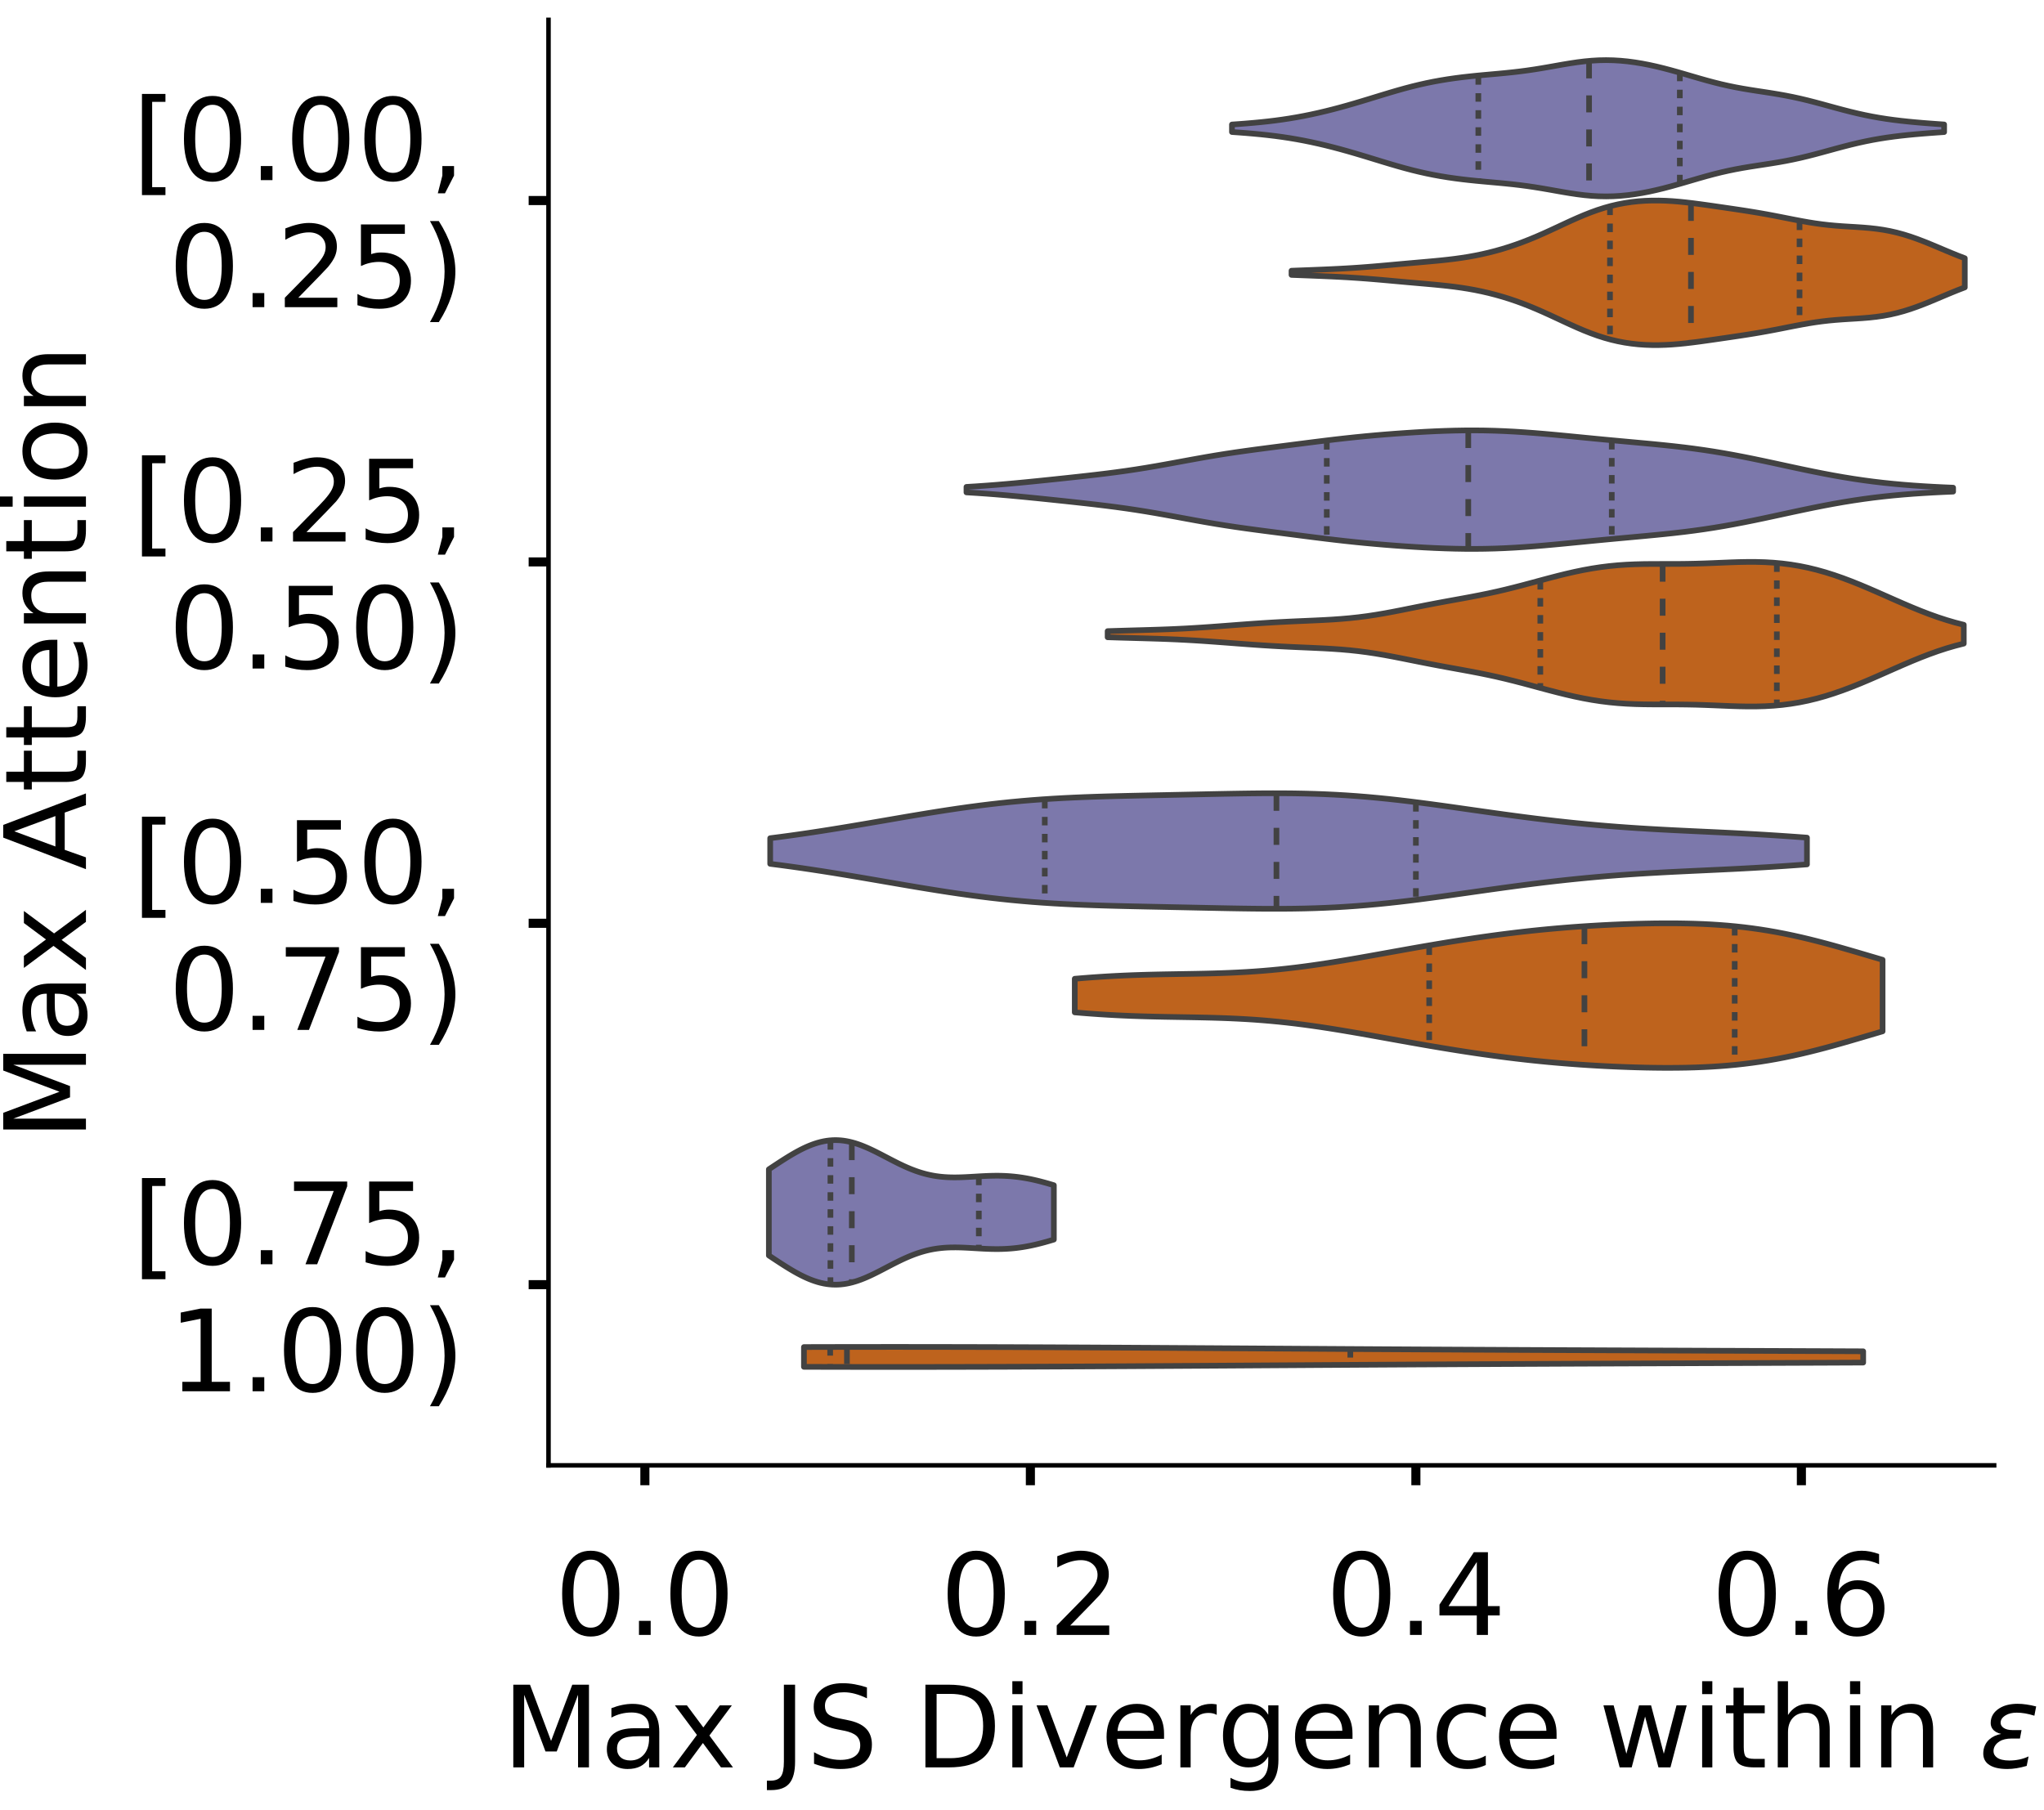 <?xml version="1.0" encoding="utf-8" standalone="no"?>
<!DOCTYPE svg PUBLIC "-//W3C//DTD SVG 1.1//EN"
  "http://www.w3.org/Graphics/SVG/1.1/DTD/svg11.dtd">
<!-- Created with matplotlib (https://matplotlib.org/) -->
<svg height="319.062pt" version="1.1" viewBox="0 0 360.352 319.062" width="360.352pt" xmlns="http://www.w3.org/2000/svg" xmlns:xlink="http://www.w3.org/1999/xlink">
 <defs>
  <style type="text/css">
*{stroke-linecap:butt;stroke-linejoin:round;}
  </style>
 </defs>
 <g id="figure_1">
  <g id="patch_1">
   <path d="M 0 319.062 
L 360.352 319.062 
L 360.352 0 
L 0 0 
z
" style="fill:#ffffff;"/>
  </g>
  <g id="axes_1">
   <g id="patch_2">
    <path d="M -269.522 258.362 
L -14.66 258.362 
L -14.66 3.5 
L -269.522 3.5 
z
" style="fill:#ffffff;"/>
   </g>
   <g id="patch_3">
    <path clip-path="url(#p6d47d0b721)" d="M -257.937 258.362 
L -252.145 258.362 
L -252.145 258.362 
L -257.937 258.362 
z
" style="fill:#7570b3;opacity:0.6;stroke:#000000;stroke-linejoin:miter;stroke-width:0.5;"/>
   </g>
   <g id="patch_4">
    <path clip-path="url(#p6d47d0b721)" d="M -252.145 258.362 
L -246.352 258.362 
L -246.352 258.362 
L -252.145 258.362 
z
" style="fill:#7570b3;opacity:0.6;stroke:#000000;stroke-linejoin:miter;stroke-width:0.5;"/>
   </g>
   <g id="patch_5">
    <path clip-path="url(#p6d47d0b721)" d="M -246.352 258.362 
L -240.56 258.362 
L -240.56 258.362 
L -246.352 258.362 
z
" style="fill:#7570b3;opacity:0.6;stroke:#000000;stroke-linejoin:miter;stroke-width:0.5;"/>
   </g>
   <g id="patch_6">
    <path clip-path="url(#p6d47d0b721)" d="M -240.56 258.362 
L -234.768 258.362 
L -234.768 252.256 
L -240.56 252.256 
z
" style="fill:#7570b3;opacity:0.6;stroke:#000000;stroke-linejoin:miter;stroke-width:0.5;"/>
   </g>
   <g id="patch_7">
    <path clip-path="url(#p6d47d0b721)" d="M -234.768 258.362 
L -228.975 258.362 
L -228.975 255.309 
L -234.768 255.309 
z
" style="fill:#7570b3;opacity:0.6;stroke:#000000;stroke-linejoin:miter;stroke-width:0.5;"/>
   </g>
   <g id="patch_8">
    <path clip-path="url(#p6d47d0b721)" d="M -228.975 258.362 
L -223.183 258.362 
L -223.183 243.099 
L -228.975 243.099 
z
" style="fill:#7570b3;opacity:0.6;stroke:#000000;stroke-linejoin:miter;stroke-width:0.5;"/>
   </g>
   <g id="patch_9">
    <path clip-path="url(#p6d47d0b721)" d="M -223.183 258.362 
L -217.391 258.362 
L -217.391 249.204 
L -223.183 249.204 
z
" style="fill:#7570b3;opacity:0.6;stroke:#000000;stroke-linejoin:miter;stroke-width:0.5;"/>
   </g>
   <g id="patch_10">
    <path clip-path="url(#p6d47d0b721)" d="M -217.391 258.362 
L -211.599 258.362 
L -211.599 246.151 
L -217.391 246.151 
z
" style="fill:#7570b3;opacity:0.6;stroke:#000000;stroke-linejoin:miter;stroke-width:0.5;"/>
   </g>
   <g id="patch_11">
    <path clip-path="url(#p6d47d0b721)" d="M -211.599 258.362 
L -205.806 258.362 
L -205.806 252.256 
L -211.599 252.256 
z
" style="fill:#7570b3;opacity:0.6;stroke:#000000;stroke-linejoin:miter;stroke-width:0.5;"/>
   </g>
   <g id="patch_12">
    <path clip-path="url(#p6d47d0b721)" d="M -205.806 258.362 
L -200.014 258.362 
L -200.014 249.204 
L -205.806 249.204 
z
" style="fill:#7570b3;opacity:0.6;stroke:#000000;stroke-linejoin:miter;stroke-width:0.5;"/>
   </g>
   <g id="patch_13">
    <path clip-path="url(#p6d47d0b721)" d="M -200.014 258.362 
L -194.222 258.362 
L -194.222 233.941 
L -200.014 233.941 
z
" style="fill:#7570b3;opacity:0.6;stroke:#000000;stroke-linejoin:miter;stroke-width:0.5;"/>
   </g>
   <g id="patch_14">
    <path clip-path="url(#p6d47d0b721)" d="M -194.222 258.362 
L -188.429 258.362 
L -188.429 230.888 
L -194.222 230.888 
z
" style="fill:#7570b3;opacity:0.6;stroke:#000000;stroke-linejoin:miter;stroke-width:0.5;"/>
   </g>
   <g id="patch_15">
    <path clip-path="url(#p6d47d0b721)" d="M -188.429 258.362 
L -182.637 258.362 
L -182.637 224.783 
L -188.429 224.783 
z
" style="fill:#7570b3;opacity:0.6;stroke:#000000;stroke-linejoin:miter;stroke-width:0.5;"/>
   </g>
   <g id="patch_16">
    <path clip-path="url(#p6d47d0b721)" d="M -182.637 258.362 
L -176.845 258.362 
L -176.845 240.046 
L -182.637 240.046 
z
" style="fill:#7570b3;opacity:0.6;stroke:#000000;stroke-linejoin:miter;stroke-width:0.5;"/>
   </g>
   <g id="patch_17">
    <path clip-path="url(#p6d47d0b721)" d="M -176.845 258.362 
L -171.052 258.362 
L -171.052 218.678 
L -176.845 218.678 
z
" style="fill:#7570b3;opacity:0.6;stroke:#000000;stroke-linejoin:miter;stroke-width:0.5;"/>
   </g>
   <g id="patch_18">
    <path clip-path="url(#p6d47d0b721)" d="M -171.052 258.362 
L -165.26 258.362 
L -165.26 215.625 
L -171.052 215.625 
z
" style="fill:#7570b3;opacity:0.6;stroke:#000000;stroke-linejoin:miter;stroke-width:0.5;"/>
   </g>
   <g id="patch_19">
    <path clip-path="url(#p6d47d0b721)" d="M -165.26 258.362 
L -159.468 258.362 
L -159.468 197.31 
L -165.26 197.31 
z
" style="fill:#7570b3;opacity:0.6;stroke:#000000;stroke-linejoin:miter;stroke-width:0.5;"/>
   </g>
   <g id="patch_20">
    <path clip-path="url(#p6d47d0b721)" d="M -159.468 258.362 
L -153.675 258.362 
L -153.675 185.099 
L -159.468 185.099 
z
" style="fill:#7570b3;opacity:0.6;stroke:#000000;stroke-linejoin:miter;stroke-width:0.5;"/>
   </g>
   <g id="patch_21">
    <path clip-path="url(#p6d47d0b721)" d="M -153.675 258.362 
L -147.883 258.362 
L -147.883 172.889 
L -153.675 172.889 
z
" style="fill:#7570b3;opacity:0.6;stroke:#000000;stroke-linejoin:miter;stroke-width:0.5;"/>
   </g>
   <g id="patch_22">
    <path clip-path="url(#p6d47d0b721)" d="M -147.883 258.362 
L -142.091 258.362 
L -142.091 191.204 
L -147.883 191.204 
z
" style="fill:#7570b3;opacity:0.6;stroke:#000000;stroke-linejoin:miter;stroke-width:0.5;"/>
   </g>
   <g id="patch_23">
    <path clip-path="url(#p6d47d0b721)" d="M -142.091 258.362 
L -136.299 258.362 
L -136.299 127.1 
L -142.091 127.1 
z
" style="fill:#7570b3;opacity:0.6;stroke:#000000;stroke-linejoin:miter;stroke-width:0.5;"/>
   </g>
   <g id="patch_24">
    <path clip-path="url(#p6d47d0b721)" d="M -136.299 258.362 
L -130.506 258.362 
L -130.506 148.468 
L -136.299 148.468 
z
" style="fill:#7570b3;opacity:0.6;stroke:#000000;stroke-linejoin:miter;stroke-width:0.5;"/>
   </g>
   <g id="patch_25">
    <path clip-path="url(#p6d47d0b721)" d="M -130.506 258.362 
L -124.714 258.362 
L -124.714 114.889 
L -130.506 114.889 
z
" style="fill:#7570b3;opacity:0.6;stroke:#000000;stroke-linejoin:miter;stroke-width:0.5;"/>
   </g>
   <g id="patch_26">
    <path clip-path="url(#p6d47d0b721)" d="M -124.714 258.362 
L -118.922 258.362 
L -118.922 111.837 
L -124.714 111.837 
z
" style="fill:#7570b3;opacity:0.6;stroke:#000000;stroke-linejoin:miter;stroke-width:0.5;"/>
   </g>
   <g id="patch_27">
    <path clip-path="url(#p6d47d0b721)" d="M -118.922 258.362 
L -113.129 258.362 
L -113.129 81.311 
L -118.922 81.311 
z
" style="fill:#7570b3;opacity:0.6;stroke:#000000;stroke-linejoin:miter;stroke-width:0.5;"/>
   </g>
   <g id="patch_28">
    <path clip-path="url(#p6d47d0b721)" d="M -113.129 258.362 
L -107.337 258.362 
L -107.337 114.889 
L -113.129 114.889 
z
" style="fill:#7570b3;opacity:0.6;stroke:#000000;stroke-linejoin:miter;stroke-width:0.5;"/>
   </g>
   <g id="patch_29">
    <path clip-path="url(#p6d47d0b721)" d="M -107.337 258.362 
L -101.545 258.362 
L -101.545 114.889 
L -107.337 114.889 
z
" style="fill:#7570b3;opacity:0.6;stroke:#000000;stroke-linejoin:miter;stroke-width:0.5;"/>
   </g>
   <g id="patch_30">
    <path clip-path="url(#p6d47d0b721)" d="M -101.545 258.362 
L -95.752 258.362 
L -95.752 93.521 
L -101.545 93.521 
z
" style="fill:#7570b3;opacity:0.6;stroke:#000000;stroke-linejoin:miter;stroke-width:0.5;"/>
   </g>
   <g id="patch_31">
    <path clip-path="url(#p6d47d0b721)" d="M -95.752 258.362 
L -89.96 258.362 
L -89.96 90.468 
L -95.752 90.468 
z
" style="fill:#7570b3;opacity:0.6;stroke:#000000;stroke-linejoin:miter;stroke-width:0.5;"/>
   </g>
   <g id="patch_32">
    <path clip-path="url(#p6d47d0b721)" d="M -89.96 258.362 
L -84.168 258.362 
L -84.168 114.889 
L -89.96 114.889 
z
" style="fill:#7570b3;opacity:0.6;stroke:#000000;stroke-linejoin:miter;stroke-width:0.5;"/>
   </g>
   <g id="patch_33">
    <path clip-path="url(#p6d47d0b721)" d="M -84.168 258.362 
L -78.375 258.362 
L -78.375 127.1 
L -84.168 127.1 
z
" style="fill:#7570b3;opacity:0.6;stroke:#000000;stroke-linejoin:miter;stroke-width:0.5;"/>
   </g>
   <g id="patch_34">
    <path clip-path="url(#p6d47d0b721)" d="M -78.375 258.362 
L -72.583 258.362 
L -72.583 130.152 
L -78.375 130.152 
z
" style="fill:#7570b3;opacity:0.6;stroke:#000000;stroke-linejoin:miter;stroke-width:0.5;"/>
   </g>
   <g id="patch_35">
    <path clip-path="url(#p6d47d0b721)" d="M -72.583 258.362 
L -66.791 258.362 
L -66.791 172.889 
L -72.583 172.889 
z
" style="fill:#7570b3;opacity:0.6;stroke:#000000;stroke-linejoin:miter;stroke-width:0.5;"/>
   </g>
   <g id="patch_36">
    <path clip-path="url(#p6d47d0b721)" d="M -66.791 258.362 
L -60.998 258.362 
L -60.998 160.678 
L -66.791 160.678 
z
" style="fill:#7570b3;opacity:0.6;stroke:#000000;stroke-linejoin:miter;stroke-width:0.5;"/>
   </g>
   <g id="patch_37">
    <path clip-path="url(#p6d47d0b721)" d="M -60.998 258.362 
L -55.206 258.362 
L -55.206 194.257 
L -60.998 194.257 
z
" style="fill:#7570b3;opacity:0.6;stroke:#000000;stroke-linejoin:miter;stroke-width:0.5;"/>
   </g>
   <g id="patch_38">
    <path clip-path="url(#p6d47d0b721)" d="M -55.206 258.362 
L -49.414 258.362 
L -49.414 227.836 
L -55.206 227.836 
z
" style="fill:#7570b3;opacity:0.6;stroke:#000000;stroke-linejoin:miter;stroke-width:0.5;"/>
   </g>
   <g id="patch_39">
    <path clip-path="url(#p6d47d0b721)" d="M -49.414 258.362 
L -43.622 258.362 
L -43.622 246.151 
L -49.414 246.151 
z
" style="fill:#7570b3;opacity:0.6;stroke:#000000;stroke-linejoin:miter;stroke-width:0.5;"/>
   </g>
   <g id="patch_40">
    <path clip-path="url(#p6d47d0b721)" d="M -43.622 258.362 
L -37.829 258.362 
L -37.829 246.151 
L -43.622 246.151 
z
" style="fill:#7570b3;opacity:0.6;stroke:#000000;stroke-linejoin:miter;stroke-width:0.5;"/>
   </g>
   <g id="patch_41">
    <path clip-path="url(#p6d47d0b721)" d="M -37.829 258.362 
L -32.037 258.362 
L -32.037 249.204 
L -37.829 249.204 
z
" style="fill:#7570b3;opacity:0.6;stroke:#000000;stroke-linejoin:miter;stroke-width:0.5;"/>
   </g>
   <g id="patch_42">
    <path clip-path="url(#p6d47d0b721)" d="M -32.037 258.362 
L -26.245 258.362 
L -26.245 258.362 
L -32.037 258.362 
z
" style="fill:#7570b3;opacity:0.6;stroke:#000000;stroke-linejoin:miter;stroke-width:0.5;"/>
   </g>
   <g id="patch_43">
    <path clip-path="url(#p6d47d0b721)" d="M -257.937 258.362 
L -252.145 258.362 
L -252.145 258.362 
L -257.937 258.362 
z
" style="fill:#d95f02;opacity:0.6;stroke:#000000;stroke-linejoin:miter;stroke-width:0.5;"/>
   </g>
   <g id="patch_44">
    <path clip-path="url(#p6d47d0b721)" d="M -252.145 258.362 
L -246.352 258.362 
L -246.352 258.362 
L -252.145 258.362 
z
" style="fill:#d95f02;opacity:0.6;stroke:#000000;stroke-linejoin:miter;stroke-width:0.5;"/>
   </g>
   <g id="patch_45">
    <path clip-path="url(#p6d47d0b721)" d="M -246.352 258.362 
L -240.56 258.362 
L -240.56 258.362 
L -246.352 258.362 
z
" style="fill:#d95f02;opacity:0.6;stroke:#000000;stroke-linejoin:miter;stroke-width:0.5;"/>
   </g>
   <g id="patch_46">
    <path clip-path="url(#p6d47d0b721)" d="M -240.56 258.362 
L -234.768 258.362 
L -234.768 258.362 
L -240.56 258.362 
z
" style="fill:#d95f02;opacity:0.6;stroke:#000000;stroke-linejoin:miter;stroke-width:0.5;"/>
   </g>
   <g id="patch_47">
    <path clip-path="url(#p6d47d0b721)" d="M -234.768 258.362 
L -228.975 258.362 
L -228.975 255.437 
L -234.768 255.437 
z
" style="fill:#d95f02;opacity:0.6;stroke:#000000;stroke-linejoin:miter;stroke-width:0.5;"/>
   </g>
   <g id="patch_48">
    <path clip-path="url(#p6d47d0b721)" d="M -228.975 258.362 
L -223.183 258.362 
L -223.183 255.437 
L -228.975 255.437 
z
" style="fill:#d95f02;opacity:0.6;stroke:#000000;stroke-linejoin:miter;stroke-width:0.5;"/>
   </g>
   <g id="patch_49">
    <path clip-path="url(#p6d47d0b721)" d="M -223.183 258.362 
L -217.391 258.362 
L -217.391 258.362 
L -223.183 258.362 
z
" style="fill:#d95f02;opacity:0.6;stroke:#000000;stroke-linejoin:miter;stroke-width:0.5;"/>
   </g>
   <g id="patch_50">
    <path clip-path="url(#p6d47d0b721)" d="M -217.391 258.362 
L -211.599 258.362 
L -211.599 258.362 
L -217.391 258.362 
z
" style="fill:#d95f02;opacity:0.6;stroke:#000000;stroke-linejoin:miter;stroke-width:0.5;"/>
   </g>
   <g id="patch_51">
    <path clip-path="url(#p6d47d0b721)" d="M -211.599 258.362 
L -205.806 258.362 
L -205.806 258.362 
L -211.599 258.362 
z
" style="fill:#d95f02;opacity:0.6;stroke:#000000;stroke-linejoin:miter;stroke-width:0.5;"/>
   </g>
   <g id="patch_52">
    <path clip-path="url(#p6d47d0b721)" d="M -205.806 258.362 
L -200.014 258.362 
L -200.014 258.362 
L -205.806 258.362 
z
" style="fill:#d95f02;opacity:0.6;stroke:#000000;stroke-linejoin:miter;stroke-width:0.5;"/>
   </g>
   <g id="patch_53">
    <path clip-path="url(#p6d47d0b721)" d="M -200.014 258.362 
L -194.222 258.362 
L -194.222 258.362 
L -200.014 258.362 
z
" style="fill:#d95f02;opacity:0.6;stroke:#000000;stroke-linejoin:miter;stroke-width:0.5;"/>
   </g>
   <g id="patch_54">
    <path clip-path="url(#p6d47d0b721)" d="M -194.222 258.362 
L -188.429 258.362 
L -188.429 258.362 
L -194.222 258.362 
z
" style="fill:#d95f02;opacity:0.6;stroke:#000000;stroke-linejoin:miter;stroke-width:0.5;"/>
   </g>
   <g id="patch_55">
    <path clip-path="url(#p6d47d0b721)" d="M -188.429 258.362 
L -182.637 258.362 
L -182.637 255.437 
L -188.429 255.437 
z
" style="fill:#d95f02;opacity:0.6;stroke:#000000;stroke-linejoin:miter;stroke-width:0.5;"/>
   </g>
   <g id="patch_56">
    <path clip-path="url(#p6d47d0b721)" d="M -182.637 258.362 
L -176.845 258.362 
L -176.845 252.513 
L -182.637 252.513 
z
" style="fill:#d95f02;opacity:0.6;stroke:#000000;stroke-linejoin:miter;stroke-width:0.5;"/>
   </g>
   <g id="patch_57">
    <path clip-path="url(#p6d47d0b721)" d="M -176.845 258.362 
L -171.052 258.362 
L -171.052 243.74 
L -176.845 243.74 
z
" style="fill:#d95f02;opacity:0.6;stroke:#000000;stroke-linejoin:miter;stroke-width:0.5;"/>
   </g>
   <g id="patch_58">
    <path clip-path="url(#p6d47d0b721)" d="M -171.052 258.362 
L -165.26 258.362 
L -165.26 255.437 
L -171.052 255.437 
z
" style="fill:#d95f02;opacity:0.6;stroke:#000000;stroke-linejoin:miter;stroke-width:0.5;"/>
   </g>
   <g id="patch_59">
    <path clip-path="url(#p6d47d0b721)" d="M -165.26 258.362 
L -159.468 258.362 
L -159.468 246.664 
L -165.26 246.664 
z
" style="fill:#d95f02;opacity:0.6;stroke:#000000;stroke-linejoin:miter;stroke-width:0.5;"/>
   </g>
   <g id="patch_60">
    <path clip-path="url(#p6d47d0b721)" d="M -159.468 258.362 
L -153.675 258.362 
L -153.675 243.74 
L -159.468 243.74 
z
" style="fill:#d95f02;opacity:0.6;stroke:#000000;stroke-linejoin:miter;stroke-width:0.5;"/>
   </g>
   <g id="patch_61">
    <path clip-path="url(#p6d47d0b721)" d="M -153.675 258.362 
L -147.883 258.362 
L -147.883 249.588 
L -153.675 249.588 
z
" style="fill:#d95f02;opacity:0.6;stroke:#000000;stroke-linejoin:miter;stroke-width:0.5;"/>
   </g>
   <g id="patch_62">
    <path clip-path="url(#p6d47d0b721)" d="M -147.883 258.362 
L -142.091 258.362 
L -142.091 226.193 
L -147.883 226.193 
z
" style="fill:#d95f02;opacity:0.6;stroke:#000000;stroke-linejoin:miter;stroke-width:0.5;"/>
   </g>
   <g id="patch_63">
    <path clip-path="url(#p6d47d0b721)" d="M -142.091 258.362 
L -136.299 258.362 
L -136.299 232.042 
L -142.091 232.042 
z
" style="fill:#d95f02;opacity:0.6;stroke:#000000;stroke-linejoin:miter;stroke-width:0.5;"/>
   </g>
   <g id="patch_64">
    <path clip-path="url(#p6d47d0b721)" d="M -136.299 258.362 
L -130.506 258.362 
L -130.506 232.042 
L -136.299 232.042 
z
" style="fill:#d95f02;opacity:0.6;stroke:#000000;stroke-linejoin:miter;stroke-width:0.5;"/>
   </g>
   <g id="patch_65">
    <path clip-path="url(#p6d47d0b721)" d="M -130.506 258.362 
L -124.714 258.362 
L -124.714 205.722 
L -130.506 205.722 
z
" style="fill:#d95f02;opacity:0.6;stroke:#000000;stroke-linejoin:miter;stroke-width:0.5;"/>
   </g>
   <g id="patch_66">
    <path clip-path="url(#p6d47d0b721)" d="M -124.714 258.362 
L -118.922 258.362 
L -118.922 185.252 
L -124.714 185.252 
z
" style="fill:#d95f02;opacity:0.6;stroke:#000000;stroke-linejoin:miter;stroke-width:0.5;"/>
   </g>
   <g id="patch_67">
    <path clip-path="url(#p6d47d0b721)" d="M -118.922 258.362 
L -113.129 258.362 
L -113.129 196.949 
L -118.922 196.949 
z
" style="fill:#d95f02;opacity:0.6;stroke:#000000;stroke-linejoin:miter;stroke-width:0.5;"/>
   </g>
   <g id="patch_68">
    <path clip-path="url(#p6d47d0b721)" d="M -113.129 258.362 
L -107.337 258.362 
L -107.337 173.554 
L -113.129 173.554 
z
" style="fill:#d95f02;opacity:0.6;stroke:#000000;stroke-linejoin:miter;stroke-width:0.5;"/>
   </g>
   <g id="patch_69">
    <path clip-path="url(#p6d47d0b721)" d="M -107.337 258.362 
L -101.545 258.362 
L -101.545 120.915 
L -107.337 120.915 
z
" style="fill:#d95f02;opacity:0.6;stroke:#000000;stroke-linejoin:miter;stroke-width:0.5;"/>
   </g>
   <g id="patch_70">
    <path clip-path="url(#p6d47d0b721)" d="M -101.545 258.362 
L -95.752 258.362 
L -95.752 71.2 
L -101.545 71.2 
z
" style="fill:#d95f02;opacity:0.6;stroke:#000000;stroke-linejoin:miter;stroke-width:0.5;"/>
   </g>
   <g id="patch_71">
    <path clip-path="url(#p6d47d0b721)" d="M -95.752 258.362 
L -89.96 258.362 
L -89.96 50.729 
L -95.752 50.729 
z
" style="fill:#d95f02;opacity:0.6;stroke:#000000;stroke-linejoin:miter;stroke-width:0.5;"/>
   </g>
   <g id="patch_72">
    <path clip-path="url(#p6d47d0b721)" d="M -89.96 258.362 
L -84.168 258.362 
L -84.168 50.729 
L -89.96 50.729 
z
" style="fill:#d95f02;opacity:0.6;stroke:#000000;stroke-linejoin:miter;stroke-width:0.5;"/>
   </g>
   <g id="patch_73">
    <path clip-path="url(#p6d47d0b721)" d="M -84.168 258.362 
L -78.375 258.362 
L -78.375 41.956 
L -84.168 41.956 
z
" style="fill:#d95f02;opacity:0.6;stroke:#000000;stroke-linejoin:miter;stroke-width:0.5;"/>
   </g>
   <g id="patch_74">
    <path clip-path="url(#p6d47d0b721)" d="M -78.375 258.362 
L -72.583 258.362 
L -72.583 100.444 
L -78.375 100.444 
z
" style="fill:#d95f02;opacity:0.6;stroke:#000000;stroke-linejoin:miter;stroke-width:0.5;"/>
   </g>
   <g id="patch_75">
    <path clip-path="url(#p6d47d0b721)" d="M -72.583 258.362 
L -66.791 258.362 
L -66.791 15.636 
L -72.583 15.636 
z
" style="fill:#d95f02;opacity:0.6;stroke:#000000;stroke-linejoin:miter;stroke-width:0.5;"/>
   </g>
   <g id="patch_76">
    <path clip-path="url(#p6d47d0b721)" d="M -66.791 258.362 
L -60.998 258.362 
L -60.998 74.124 
L -66.791 74.124 
z
" style="fill:#d95f02;opacity:0.6;stroke:#000000;stroke-linejoin:miter;stroke-width:0.5;"/>
   </g>
   <g id="patch_77">
    <path clip-path="url(#p6d47d0b721)" d="M -60.998 258.362 
L -55.206 258.362 
L -55.206 71.2 
L -60.998 71.2 
z
" style="fill:#d95f02;opacity:0.6;stroke:#000000;stroke-linejoin:miter;stroke-width:0.5;"/>
   </g>
   <g id="patch_78">
    <path clip-path="url(#p6d47d0b721)" d="M -55.206 258.362 
L -49.414 258.362 
L -49.414 129.688 
L -55.206 129.688 
z
" style="fill:#d95f02;opacity:0.6;stroke:#000000;stroke-linejoin:miter;stroke-width:0.5;"/>
   </g>
   <g id="patch_79">
    <path clip-path="url(#p6d47d0b721)" d="M -49.414 258.362 
L -43.622 258.362 
L -43.622 112.142 
L -49.414 112.142 
z
" style="fill:#d95f02;opacity:0.6;stroke:#000000;stroke-linejoin:miter;stroke-width:0.5;"/>
   </g>
   <g id="patch_80">
    <path clip-path="url(#p6d47d0b721)" d="M -43.622 258.362 
L -37.829 258.362 
L -37.829 153.083 
L -43.622 153.083 
z
" style="fill:#d95f02;opacity:0.6;stroke:#000000;stroke-linejoin:miter;stroke-width:0.5;"/>
   </g>
   <g id="patch_81">
    <path clip-path="url(#p6d47d0b721)" d="M -37.829 258.362 
L -32.037 258.362 
L -32.037 220.344 
L -37.829 220.344 
z
" style="fill:#d95f02;opacity:0.6;stroke:#000000;stroke-linejoin:miter;stroke-width:0.5;"/>
   </g>
   <g id="patch_82">
    <path clip-path="url(#p6d47d0b721)" d="M -32.037 258.362 
L -26.245 258.362 
L -26.245 252.513 
L -32.037 252.513 
z
" style="fill:#d95f02;opacity:0.6;stroke:#000000;stroke-linejoin:miter;stroke-width:0.5;"/>
   </g>
   <g id="matplotlib.axis_1">
    <g id="xtick_1">
     <g id="line2d_1">
      <defs>
       <path d="M 0 0 
L 0 3.5 
" id="m2979712bf3" style="stroke:#000000;stroke-width:1.6;"/>
      </defs>
      <g/>
     </g>
     <g id="text_1">
      <!-- 0.0 -->
      <defs>
       <path d="M 31.781 66.406 
Q 24.172 66.406 20.328 58.906 
Q 16.5 51.422 16.5 36.375 
Q 16.5 21.391 20.328 13.891 
Q 24.172 6.391 31.781 6.391 
Q 39.453 6.391 43.281 13.891 
Q 47.125 21.391 47.125 36.375 
Q 47.125 51.422 43.281 58.906 
Q 39.453 66.406 31.781 66.406 
z
M 31.781 74.219 
Q 44.047 74.219 50.516 64.516 
Q 56.984 54.828 56.984 36.375 
Q 56.984 17.969 50.516 8.266 
Q 44.047 -1.422 31.781 -1.422 
Q 19.531 -1.422 13.062 8.266 
Q 6.594 17.969 6.594 36.375 
Q 6.594 54.828 13.062 64.516 
Q 19.531 74.219 31.781 74.219 
z
" id="DejaVuSans-48"/>
       <path d="M 10.688 12.406 
L 21 12.406 
L 21 0 
L 10.688 0 
z
" id="DejaVuSans-46"/>
      </defs>
      <g transform="translate(-273.84 288.259)scale(0.2 -0.2)">
       <use xlink:href="#DejaVuSans-48"/>
       <use x="63.623" xlink:href="#DejaVuSans-46"/>
       <use x="95.41" xlink:href="#DejaVuSans-48"/>
      </g>
     </g>
    </g>
    <g id="xtick_2">
     <g id="line2d_2">
      <g/>
     </g>
     <g id="text_2">
      <!-- 0.2 -->
      <defs>
       <path d="M 19.188 8.297 
L 53.609 8.297 
L 53.609 0 
L 7.328 0 
L 7.328 8.297 
Q 12.938 14.109 22.625 23.891 
Q 32.328 33.688 34.812 36.531 
Q 39.547 41.844 41.422 45.531 
Q 43.312 49.219 43.312 52.781 
Q 43.312 58.594 39.234 62.25 
Q 35.156 65.922 28.609 65.922 
Q 23.969 65.922 18.812 64.312 
Q 13.672 62.703 7.812 59.422 
L 7.812 69.391 
Q 13.766 71.781 18.938 73 
Q 24.125 74.219 28.422 74.219 
Q 39.75 74.219 46.484 68.547 
Q 53.219 62.891 53.219 53.422 
Q 53.219 48.922 51.531 44.891 
Q 49.859 40.875 45.406 35.406 
Q 44.188 33.984 37.641 27.219 
Q 31.109 20.453 19.188 8.297 
z
" id="DejaVuSans-50"/>
      </defs>
      <g transform="translate(-207.642 288.259)scale(0.2 -0.2)">
       <use xlink:href="#DejaVuSans-48"/>
       <use x="63.623" xlink:href="#DejaVuSans-46"/>
       <use x="95.41" xlink:href="#DejaVuSans-50"/>
      </g>
     </g>
    </g>
    <g id="xtick_3">
     <g id="line2d_3">
      <g/>
     </g>
     <g id="text_3">
      <!-- 0.4 -->
      <defs>
       <path d="M 37.797 64.312 
L 12.891 25.391 
L 37.797 25.391 
z
M 35.203 72.906 
L 47.609 72.906 
L 47.609 25.391 
L 58.016 25.391 
L 58.016 17.188 
L 47.609 17.188 
L 47.609 0 
L 37.797 0 
L 37.797 17.188 
L 4.891 17.188 
L 4.891 26.703 
z
" id="DejaVuSans-52"/>
      </defs>
      <g transform="translate(-141.444 288.259)scale(0.2 -0.2)">
       <use xlink:href="#DejaVuSans-48"/>
       <use x="63.623" xlink:href="#DejaVuSans-46"/>
       <use x="95.41" xlink:href="#DejaVuSans-52"/>
      </g>
     </g>
    </g>
    <g id="xtick_4">
     <g id="line2d_4">
      <g/>
     </g>
     <g id="text_4">
      <!-- 0.6 -->
      <defs>
       <path d="M 33.016 40.375 
Q 26.375 40.375 22.484 35.828 
Q 18.609 31.297 18.609 23.391 
Q 18.609 15.531 22.484 10.953 
Q 26.375 6.391 33.016 6.391 
Q 39.656 6.391 43.531 10.953 
Q 47.406 15.531 47.406 23.391 
Q 47.406 31.297 43.531 35.828 
Q 39.656 40.375 33.016 40.375 
z
M 52.594 71.297 
L 52.594 62.312 
Q 48.875 64.062 45.094 64.984 
Q 41.312 65.922 37.594 65.922 
Q 27.828 65.922 22.672 59.328 
Q 17.531 52.734 16.797 39.406 
Q 19.672 43.656 24.016 45.922 
Q 28.375 48.188 33.594 48.188 
Q 44.578 48.188 50.953 41.516 
Q 57.328 34.859 57.328 23.391 
Q 57.328 12.156 50.688 5.359 
Q 44.047 -1.422 33.016 -1.422 
Q 20.359 -1.422 13.672 8.266 
Q 6.984 17.969 6.984 36.375 
Q 6.984 53.656 15.188 63.938 
Q 23.391 74.219 37.203 74.219 
Q 40.922 74.219 44.703 73.484 
Q 48.484 72.75 52.594 71.297 
z
" id="DejaVuSans-54"/>
      </defs>
      <g transform="translate(-75.247 288.259)scale(0.2 -0.2)">
       <use xlink:href="#DejaVuSans-48"/>
       <use x="63.623" xlink:href="#DejaVuSans-46"/>
       <use x="95.41" xlink:href="#DejaVuSans-54"/>
      </g>
     </g>
    </g>
    <g id="text_5">
     <!-- Max JS Divergence within $\epsilon$ -->
     <defs>
      <path d="M 9.812 72.906 
L 24.516 72.906 
L 43.109 23.297 
L 61.812 72.906 
L 76.516 72.906 
L 76.516 0 
L 66.891 0 
L 66.891 64.016 
L 48.094 14.016 
L 38.188 14.016 
L 19.391 64.016 
L 19.391 0 
L 9.812 0 
z
" id="DejaVuSans-77"/>
      <path d="M 34.281 27.484 
Q 23.391 27.484 19.188 25 
Q 14.984 22.516 14.984 16.5 
Q 14.984 11.719 18.141 8.906 
Q 21.297 6.109 26.703 6.109 
Q 34.188 6.109 38.703 11.406 
Q 43.219 16.703 43.219 25.484 
L 43.219 27.484 
z
M 52.203 31.203 
L 52.203 0 
L 43.219 0 
L 43.219 8.297 
Q 40.141 3.328 35.547 0.953 
Q 30.953 -1.422 24.312 -1.422 
Q 15.922 -1.422 10.953 3.297 
Q 6 8.016 6 15.922 
Q 6 25.141 12.172 29.828 
Q 18.359 34.516 30.609 34.516 
L 43.219 34.516 
L 43.219 35.406 
Q 43.219 41.609 39.141 45 
Q 35.062 48.391 27.688 48.391 
Q 23 48.391 18.547 47.266 
Q 14.109 46.141 10.016 43.891 
L 10.016 52.203 
Q 14.938 54.109 19.578 55.047 
Q 24.219 56 28.609 56 
Q 40.484 56 46.344 49.844 
Q 52.203 43.703 52.203 31.203 
z
" id="DejaVuSans-97"/>
      <path d="M 54.891 54.688 
L 35.109 28.078 
L 55.906 0 
L 45.312 0 
L 29.391 21.484 
L 13.484 0 
L 2.875 0 
L 24.125 28.609 
L 4.688 54.688 
L 15.281 54.688 
L 29.781 35.203 
L 44.281 54.688 
z
" id="DejaVuSans-120"/>
      <path id="DejaVuSans-32"/>
      <path d="M 9.812 72.906 
L 19.672 72.906 
L 19.672 5.078 
Q 19.672 -8.109 14.672 -14.062 
Q 9.672 -20.016 -1.422 -20.016 
L -5.172 -20.016 
L -5.172 -11.719 
L -2.094 -11.719 
Q 4.438 -11.719 7.125 -8.047 
Q 9.812 -4.391 9.812 5.078 
z
" id="DejaVuSans-74"/>
      <path d="M 53.516 70.516 
L 53.516 60.891 
Q 47.906 63.578 42.922 64.891 
Q 37.938 66.219 33.297 66.219 
Q 25.25 66.219 20.875 63.094 
Q 16.5 59.969 16.5 54.203 
Q 16.5 49.359 19.406 46.891 
Q 22.312 44.438 30.422 42.922 
L 36.375 41.703 
Q 47.406 39.594 52.656 34.297 
Q 57.906 29 57.906 20.125 
Q 57.906 9.516 50.797 4.047 
Q 43.703 -1.422 29.984 -1.422 
Q 24.812 -1.422 18.969 -0.25 
Q 13.141 0.922 6.891 3.219 
L 6.891 13.375 
Q 12.891 10.016 18.656 8.297 
Q 24.422 6.594 29.984 6.594 
Q 38.422 6.594 43.016 9.906 
Q 47.609 13.234 47.609 19.391 
Q 47.609 24.75 44.312 27.781 
Q 41.016 30.812 33.5 32.328 
L 27.484 33.5 
Q 16.453 35.688 11.516 40.375 
Q 6.594 45.062 6.594 53.422 
Q 6.594 63.094 13.406 68.656 
Q 20.219 74.219 32.172 74.219 
Q 37.312 74.219 42.625 73.281 
Q 47.953 72.359 53.516 70.516 
z
" id="DejaVuSans-83"/>
      <path d="M 19.672 64.797 
L 19.672 8.109 
L 31.594 8.109 
Q 46.688 8.109 53.688 14.938 
Q 60.688 21.781 60.688 36.531 
Q 60.688 51.172 53.688 57.984 
Q 46.688 64.797 31.594 64.797 
z
M 9.812 72.906 
L 30.078 72.906 
Q 51.266 72.906 61.172 64.094 
Q 71.094 55.281 71.094 36.531 
Q 71.094 17.672 61.125 8.828 
Q 51.172 0 30.078 0 
L 9.812 0 
z
" id="DejaVuSans-68"/>
      <path d="M 9.422 54.688 
L 18.406 54.688 
L 18.406 0 
L 9.422 0 
z
M 9.422 75.984 
L 18.406 75.984 
L 18.406 64.594 
L 9.422 64.594 
z
" id="DejaVuSans-105"/>
      <path d="M 2.984 54.688 
L 12.5 54.688 
L 29.594 8.797 
L 46.688 54.688 
L 56.203 54.688 
L 35.688 0 
L 23.484 0 
z
" id="DejaVuSans-118"/>
      <path d="M 56.203 29.594 
L 56.203 25.203 
L 14.891 25.203 
Q 15.484 15.922 20.484 11.062 
Q 25.484 6.203 34.422 6.203 
Q 39.594 6.203 44.453 7.469 
Q 49.312 8.734 54.109 11.281 
L 54.109 2.781 
Q 49.266 0.734 44.188 -0.344 
Q 39.109 -1.422 33.891 -1.422 
Q 20.797 -1.422 13.156 6.188 
Q 5.516 13.812 5.516 26.812 
Q 5.516 40.234 12.766 48.109 
Q 20.016 56 32.328 56 
Q 43.359 56 49.781 48.891 
Q 56.203 41.797 56.203 29.594 
z
M 47.219 32.234 
Q 47.125 39.594 43.094 43.984 
Q 39.062 48.391 32.422 48.391 
Q 24.906 48.391 20.391 44.141 
Q 15.875 39.891 15.188 32.172 
z
" id="DejaVuSans-101"/>
      <path d="M 41.109 46.297 
Q 39.594 47.172 37.812 47.578 
Q 36.031 48 33.891 48 
Q 26.266 48 22.188 43.047 
Q 18.109 38.094 18.109 28.812 
L 18.109 0 
L 9.078 0 
L 9.078 54.688 
L 18.109 54.688 
L 18.109 46.188 
Q 20.953 51.172 25.484 53.578 
Q 30.031 56 36.531 56 
Q 37.453 56 38.578 55.875 
Q 39.703 55.766 41.062 55.516 
z
" id="DejaVuSans-114"/>
      <path d="M 45.406 27.984 
Q 45.406 37.75 41.375 43.109 
Q 37.359 48.484 30.078 48.484 
Q 22.859 48.484 18.828 43.109 
Q 14.797 37.75 14.797 27.984 
Q 14.797 18.266 18.828 12.891 
Q 22.859 7.516 30.078 7.516 
Q 37.359 7.516 41.375 12.891 
Q 45.406 18.266 45.406 27.984 
z
M 54.391 6.781 
Q 54.391 -7.172 48.188 -13.984 
Q 42 -20.797 29.203 -20.797 
Q 24.469 -20.797 20.266 -20.094 
Q 16.062 -19.391 12.109 -17.922 
L 12.109 -9.188 
Q 16.062 -11.328 19.922 -12.344 
Q 23.781 -13.375 27.781 -13.375 
Q 36.625 -13.375 41.016 -8.766 
Q 45.406 -4.156 45.406 5.172 
L 45.406 9.625 
Q 42.625 4.781 38.281 2.391 
Q 33.938 0 27.875 0 
Q 17.828 0 11.672 7.656 
Q 5.516 15.328 5.516 27.984 
Q 5.516 40.672 11.672 48.328 
Q 17.828 56 27.875 56 
Q 33.938 56 38.281 53.609 
Q 42.625 51.219 45.406 46.391 
L 45.406 54.688 
L 54.391 54.688 
z
" id="DejaVuSans-103"/>
      <path d="M 54.891 33.016 
L 54.891 0 
L 45.906 0 
L 45.906 32.719 
Q 45.906 40.484 42.875 44.328 
Q 39.844 48.188 33.797 48.188 
Q 26.516 48.188 22.312 43.547 
Q 18.109 38.922 18.109 30.906 
L 18.109 0 
L 9.078 0 
L 9.078 54.688 
L 18.109 54.688 
L 18.109 46.188 
Q 21.344 51.125 25.703 53.562 
Q 30.078 56 35.797 56 
Q 45.219 56 50.047 50.172 
Q 54.891 44.344 54.891 33.016 
z
" id="DejaVuSans-110"/>
      <path d="M 48.781 52.594 
L 48.781 44.188 
Q 44.969 46.297 41.141 47.344 
Q 37.312 48.391 33.406 48.391 
Q 24.656 48.391 19.812 42.844 
Q 14.984 37.312 14.984 27.297 
Q 14.984 17.281 19.812 11.734 
Q 24.656 6.203 33.406 6.203 
Q 37.312 6.203 41.141 7.25 
Q 44.969 8.297 48.781 10.406 
L 48.781 2.094 
Q 45.016 0.344 40.984 -0.531 
Q 36.969 -1.422 32.422 -1.422 
Q 20.062 -1.422 12.781 6.344 
Q 5.516 14.109 5.516 27.297 
Q 5.516 40.672 12.859 48.328 
Q 20.219 56 33.016 56 
Q 37.156 56 41.109 55.141 
Q 45.062 54.297 48.781 52.594 
z
" id="DejaVuSans-99"/>
      <path d="M 4.203 54.688 
L 13.188 54.688 
L 24.422 12.016 
L 35.594 54.688 
L 46.188 54.688 
L 57.422 12.016 
L 68.609 54.688 
L 77.594 54.688 
L 63.281 0 
L 52.688 0 
L 40.922 44.828 
L 29.109 0 
L 18.5 0 
z
" id="DejaVuSans-119"/>
      <path d="M 18.312 70.219 
L 18.312 54.688 
L 36.812 54.688 
L 36.812 47.703 
L 18.312 47.703 
L 18.312 18.016 
Q 18.312 11.328 20.141 9.422 
Q 21.969 7.516 27.594 7.516 
L 36.812 7.516 
L 36.812 0 
L 27.594 0 
Q 17.188 0 13.234 3.875 
Q 9.281 7.766 9.281 18.016 
L 9.281 47.703 
L 2.688 47.703 
L 2.688 54.688 
L 9.281 54.688 
L 9.281 70.219 
z
" id="DejaVuSans-116"/>
      <path d="M 54.891 33.016 
L 54.891 0 
L 45.906 0 
L 45.906 32.719 
Q 45.906 40.484 42.875 44.328 
Q 39.844 48.188 33.797 48.188 
Q 26.516 48.188 22.312 43.547 
Q 18.109 38.922 18.109 30.906 
L 18.109 0 
L 9.078 0 
L 9.078 75.984 
L 18.109 75.984 
L 18.109 46.188 
Q 21.344 51.125 25.703 53.562 
Q 30.078 56 35.797 56 
Q 45.219 56 50.047 50.172 
Q 54.891 44.344 54.891 33.016 
z
" id="DejaVuSans-104"/>
      <path d="M 19.734 29.5 
Q 14.453 30.672 12.156 33.844 
Q 10.453 36.078 10.453 39.109 
Q 10.453 47.406 18.359 52.25 
Q 24.609 56.062 34.188 56.062 
Q 37.891 56.062 41.938 55.469 
Q 46 54.891 50.531 53.719 
L 48.969 45.562 
Q 44.484 46.969 40.719 47.609 
Q 36.859 48.25 33.406 48.25 
Q 27.594 48.25 23.781 46 
Q 19.188 43.312 19.188 39.406 
Q 19.188 36.812 21.578 35.016 
Q 24.422 32.859 30.078 32.859 
L 37.641 32.859 
L 36.234 25.438 
L 29 25.438 
Q 22.266 25.438 18.312 22.953 
Q 12.938 19.578 12.938 14.312 
Q 12.938 10.984 15.828 8.797 
Q 19.438 6.062 26.812 6.062 
Q 31.344 6.062 35.688 6.938 
Q 40.047 7.859 43.844 9.672 
L 42.188 1.312 
Q 37.547 -0.047 33.297 -0.734 
Q 29.047 -1.422 25.141 -1.422 
Q 13.531 -1.422 8.062 3.031 
Q 3.906 6.453 3.906 12.203 
Q 3.906 19.969 9.375 24.75 
Q 13.422 28.328 19.734 29.5 
z
" id="DejaVuSans-Oblique-949"/>
     </defs>
     <g transform="translate(-277.691 311.618)scale(0.2 -0.2)">
      <use transform="translate(0 0.016)" xlink:href="#DejaVuSans-77"/>
      <use transform="translate(86.279 0.016)" xlink:href="#DejaVuSans-97"/>
      <use transform="translate(147.559 0.016)" xlink:href="#DejaVuSans-120"/>
      <use transform="translate(206.738 0.016)" xlink:href="#DejaVuSans-32"/>
      <use transform="translate(238.525 0.016)" xlink:href="#DejaVuSans-74"/>
      <use transform="translate(268.018 0.016)" xlink:href="#DejaVuSans-83"/>
      <use transform="translate(331.494 0.016)" xlink:href="#DejaVuSans-32"/>
      <use transform="translate(363.281 0.016)" xlink:href="#DejaVuSans-68"/>
      <use transform="translate(440.283 0.016)" xlink:href="#DejaVuSans-105"/>
      <use transform="translate(468.066 0.016)" xlink:href="#DejaVuSans-118"/>
      <use transform="translate(527.246 0.016)" xlink:href="#DejaVuSans-101"/>
      <use transform="translate(588.77 0.016)" xlink:href="#DejaVuSans-114"/>
      <use transform="translate(629.883 0.016)" xlink:href="#DejaVuSans-103"/>
      <use transform="translate(693.359 0.016)" xlink:href="#DejaVuSans-101"/>
      <use transform="translate(754.883 0.016)" xlink:href="#DejaVuSans-110"/>
      <use transform="translate(818.262 0.016)" xlink:href="#DejaVuSans-99"/>
      <use transform="translate(873.242 0.016)" xlink:href="#DejaVuSans-101"/>
      <use transform="translate(934.766 0.016)" xlink:href="#DejaVuSans-32"/>
      <use transform="translate(966.553 0.016)" xlink:href="#DejaVuSans-119"/>
      <use transform="translate(1048.34 0.016)" xlink:href="#DejaVuSans-105"/>
      <use transform="translate(1076.123 0.016)" xlink:href="#DejaVuSans-116"/>
      <use transform="translate(1115.332 0.016)" xlink:href="#DejaVuSans-104"/>
      <use transform="translate(1178.711 0.016)" xlink:href="#DejaVuSans-105"/>
      <use transform="translate(1206.494 0.016)" xlink:href="#DejaVuSans-110"/>
      <use transform="translate(1269.873 0.016)" xlink:href="#DejaVuSans-32"/>
      <use transform="translate(1301.66 0.016)" xlink:href="#DejaVuSans-Oblique-949"/>
     </g>
    </g>
   </g>
   <g id="matplotlib.axis_2">
    <g id="ytick_1">
     <g id="line2d_5">
      <defs>
       <path d="M 0 0 
L -3.5 0 
" id="me56715ab3a" style="stroke:#000000;stroke-width:1.6;"/>
      </defs>
      <g/>
     </g>
     <g id="text_6">
      <!-- 0.00 -->
      <g transform="translate(-328.753 265.96)scale(0.2 -0.2)">
       <use xlink:href="#DejaVuSans-48"/>
       <use x="63.623" xlink:href="#DejaVuSans-46"/>
       <use x="95.41" xlink:href="#DejaVuSans-48"/>
       <use x="159.033" xlink:href="#DejaVuSans-48"/>
      </g>
     </g>
    </g>
    <g id="ytick_2">
     <g id="line2d_6">
      <g/>
     </g>
     <g id="text_7">
      <!-- 0.02 -->
      <g transform="translate(-328.753 214.432)scale(0.2 -0.2)">
       <use xlink:href="#DejaVuSans-48"/>
       <use x="63.623" xlink:href="#DejaVuSans-46"/>
       <use x="95.41" xlink:href="#DejaVuSans-48"/>
       <use x="159.033" xlink:href="#DejaVuSans-50"/>
      </g>
     </g>
    </g>
    <g id="ytick_3">
     <g id="line2d_7">
      <g/>
     </g>
     <g id="text_8">
      <!-- 0.04 -->
      <g transform="translate(-328.753 162.904)scale(0.2 -0.2)">
       <use xlink:href="#DejaVuSans-48"/>
       <use x="63.623" xlink:href="#DejaVuSans-46"/>
       <use x="95.41" xlink:href="#DejaVuSans-48"/>
       <use x="159.033" xlink:href="#DejaVuSans-52"/>
      </g>
     </g>
    </g>
    <g id="ytick_4">
     <g id="line2d_8">
      <g/>
     </g>
     <g id="text_9">
      <!-- 0.06 -->
      <g transform="translate(-328.753 111.376)scale(0.2 -0.2)">
       <use xlink:href="#DejaVuSans-48"/>
       <use x="63.623" xlink:href="#DejaVuSans-46"/>
       <use x="95.41" xlink:href="#DejaVuSans-48"/>
       <use x="159.033" xlink:href="#DejaVuSans-54"/>
      </g>
     </g>
    </g>
    <g id="ytick_5">
     <g id="line2d_9">
      <g/>
     </g>
     <g id="text_10">
      <!-- 0.08 -->
      <defs>
       <path d="M 31.781 34.625 
Q 24.75 34.625 20.719 30.859 
Q 16.703 27.094 16.703 20.516 
Q 16.703 13.922 20.719 10.156 
Q 24.75 6.391 31.781 6.391 
Q 38.812 6.391 42.859 10.172 
Q 46.922 13.969 46.922 20.516 
Q 46.922 27.094 42.891 30.859 
Q 38.875 34.625 31.781 34.625 
z
M 21.922 38.812 
Q 15.578 40.375 12.031 44.719 
Q 8.5 49.078 8.5 55.328 
Q 8.5 64.062 14.719 69.141 
Q 20.953 74.219 31.781 74.219 
Q 42.672 74.219 48.875 69.141 
Q 55.078 64.062 55.078 55.328 
Q 55.078 49.078 51.531 44.719 
Q 48 40.375 41.703 38.812 
Q 48.828 37.156 52.797 32.312 
Q 56.781 27.484 56.781 20.516 
Q 56.781 9.906 50.312 4.234 
Q 43.844 -1.422 31.781 -1.422 
Q 19.734 -1.422 13.25 4.234 
Q 6.781 9.906 6.781 20.516 
Q 6.781 27.484 10.781 32.312 
Q 14.797 37.156 21.922 38.812 
z
M 18.312 54.391 
Q 18.312 48.734 21.844 45.562 
Q 25.391 42.391 31.781 42.391 
Q 38.141 42.391 41.719 45.562 
Q 45.312 48.734 45.312 54.391 
Q 45.312 60.062 41.719 63.234 
Q 38.141 66.406 31.781 66.406 
Q 25.391 66.406 21.844 63.234 
Q 18.312 60.062 18.312 54.391 
z
" id="DejaVuSans-56"/>
      </defs>
      <g transform="translate(-328.753 59.848)scale(0.2 -0.2)">
       <use xlink:href="#DejaVuSans-48"/>
       <use x="63.623" xlink:href="#DejaVuSans-46"/>
       <use x="95.41" xlink:href="#DejaVuSans-48"/>
       <use x="159.033" xlink:href="#DejaVuSans-56"/>
      </g>
     </g>
    </g>
   </g>
   <g id="patch_83">
    <path style="fill:none;stroke:#000000;stroke-linecap:square;stroke-linejoin:miter;stroke-width:0.8;"/>
   </g>
   <g id="patch_84">
    <path style="fill:none;stroke:#000000;stroke-linecap:square;stroke-linejoin:miter;stroke-width:0.8;"/>
   </g>
  </g>
  <g id="axes_2">
   <g id="patch_85">
    <path d="M 96.7 258.362 
L 351.562 258.362 
L 351.562 3.5 
L 96.7 3.5 
z
" style="fill:#ffffff;"/>
   </g>
   <g id="PolyCollection_1">
    <defs>
     <path d="M 217.192 -295.786 
L 217.192 -297.108 
L 218.46 -297.197 
L 219.728 -297.295 
L 220.996 -297.403 
L 222.264 -297.523 
L 223.533 -297.659 
L 224.801 -297.811 
L 226.069 -297.983 
L 227.337 -298.175 
L 228.606 -298.389 
L 229.874 -298.625 
L 231.142 -298.882 
L 232.41 -299.16 
L 233.678 -299.459 
L 234.947 -299.776 
L 236.215 -300.111 
L 237.483 -300.463 
L 238.751 -300.828 
L 240.019 -301.205 
L 241.288 -301.589 
L 242.556 -301.978 
L 243.824 -302.366 
L 245.092 -302.748 
L 246.361 -303.119 
L 247.629 -303.474 
L 248.897 -303.808 
L 250.165 -304.118 
L 251.433 -304.403 
L 252.702 -304.661 
L 253.97 -304.892 
L 255.238 -305.099 
L 256.506 -305.282 
L 257.774 -305.445 
L 259.043 -305.589 
L 260.311 -305.72 
L 261.579 -305.84 
L 262.847 -305.954 
L 264.115 -306.069 
L 265.384 -306.189 
L 266.652 -306.32 
L 267.92 -306.466 
L 269.188 -306.632 
L 270.457 -306.817 
L 271.725 -307.021 
L 272.993 -307.239 
L 274.261 -307.464 
L 275.529 -307.687 
L 276.798 -307.898 
L 278.066 -308.087 
L 279.334 -308.245 
L 280.602 -308.363 
L 281.87 -308.436 
L 283.139 -308.46 
L 284.407 -308.434 
L 285.675 -308.359 
L 286.943 -308.237 
L 288.212 -308.07 
L 289.48 -307.862 
L 290.748 -307.617 
L 292.016 -307.338 
L 293.284 -307.029 
L 294.553 -306.695 
L 295.821 -306.341 
L 297.089 -305.975 
L 298.357 -305.603 
L 299.625 -305.234 
L 300.894 -304.876 
L 302.162 -304.537 
L 303.43 -304.221 
L 304.698 -303.934 
L 305.966 -303.674 
L 307.235 -303.441 
L 308.503 -303.229 
L 309.771 -303.031 
L 311.039 -302.838 
L 312.308 -302.641 
L 313.576 -302.432 
L 314.844 -302.204 
L 316.112 -301.952 
L 317.38 -301.674 
L 318.649 -301.371 
L 319.917 -301.048 
L 321.185 -300.709 
L 322.453 -300.362 
L 323.721 -300.015 
L 324.99 -299.677 
L 326.258 -299.353 
L 327.526 -299.049 
L 328.794 -298.77 
L 330.062 -298.517 
L 331.331 -298.292 
L 332.599 -298.092 
L 333.867 -297.917 
L 335.135 -297.763 
L 336.404 -297.627 
L 337.672 -297.505 
L 338.94 -297.396 
L 340.208 -297.296 
L 341.476 -297.203 
L 342.745 -297.116 
L 342.745 -295.778 
L 342.745 -295.778 
L 341.476 -295.691 
L 340.208 -295.598 
L 338.94 -295.498 
L 337.672 -295.389 
L 336.404 -295.268 
L 335.135 -295.131 
L 333.867 -294.977 
L 332.599 -294.802 
L 331.331 -294.602 
L 330.062 -294.377 
L 328.794 -294.124 
L 327.526 -293.845 
L 326.258 -293.541 
L 324.99 -293.217 
L 323.721 -292.879 
L 322.453 -292.532 
L 321.185 -292.185 
L 319.917 -291.846 
L 318.649 -291.523 
L 317.38 -291.22 
L 316.112 -290.942 
L 314.844 -290.69 
L 313.576 -290.462 
L 312.308 -290.253 
L 311.039 -290.056 
L 309.771 -289.863 
L 308.503 -289.665 
L 307.235 -289.453 
L 305.966 -289.22 
L 304.698 -288.96 
L 303.43 -288.673 
L 302.162 -288.357 
L 300.894 -288.018 
L 299.625 -287.66 
L 298.357 -287.291 
L 297.089 -286.919 
L 295.821 -286.553 
L 294.553 -286.199 
L 293.284 -285.865 
L 292.016 -285.556 
L 290.748 -285.277 
L 289.48 -285.032 
L 288.212 -284.824 
L 286.943 -284.657 
L 285.675 -284.535 
L 284.407 -284.46 
L 283.139 -284.434 
L 281.87 -284.458 
L 280.602 -284.531 
L 279.334 -284.649 
L 278.066 -284.807 
L 276.798 -284.996 
L 275.529 -285.207 
L 274.261 -285.43 
L 272.993 -285.655 
L 271.725 -285.873 
L 270.457 -286.077 
L 269.188 -286.262 
L 267.92 -286.428 
L 266.652 -286.575 
L 265.384 -286.706 
L 264.115 -286.826 
L 262.847 -286.94 
L 261.579 -287.055 
L 260.311 -287.174 
L 259.043 -287.305 
L 257.774 -287.449 
L 256.506 -287.612 
L 255.238 -287.795 
L 253.97 -288.002 
L 252.702 -288.233 
L 251.433 -288.491 
L 250.165 -288.776 
L 248.897 -289.086 
L 247.629 -289.421 
L 246.361 -289.775 
L 245.092 -290.146 
L 243.824 -290.528 
L 242.556 -290.916 
L 241.288 -291.305 
L 240.019 -291.689 
L 238.751 -292.066 
L 237.483 -292.431 
L 236.215 -292.783 
L 234.947 -293.118 
L 233.678 -293.435 
L 232.41 -293.734 
L 231.142 -294.012 
L 229.874 -294.269 
L 228.606 -294.505 
L 227.337 -294.719 
L 226.069 -294.911 
L 224.801 -295.083 
L 223.533 -295.235 
L 222.264 -295.371 
L 220.996 -295.491 
L 219.728 -295.599 
L 218.46 -295.697 
L 217.192 -295.786 
z
" id="mcf1482a0d7" style="stroke:#424242;"/>
    </defs>
    <g clip-path="url(#p2bf0da0e4b)">
     <use style="fill:#7c78ab;stroke:#424242;" x="0" xlink:href="#mcf1482a0d7" y="319.062"/>
    </g>
   </g>
   <g id="PolyCollection_2">
    <defs>
     <path d="M 227.691 -270.59 
L 227.691 -271.331 
L 228.89 -271.376 
L 230.089 -271.42 
L 231.288 -271.466 
L 232.487 -271.514 
L 233.686 -271.564 
L 234.884 -271.617 
L 236.083 -271.676 
L 237.282 -271.742 
L 238.481 -271.814 
L 239.68 -271.895 
L 240.879 -271.984 
L 242.078 -272.08 
L 243.277 -272.182 
L 244.476 -272.288 
L 245.675 -272.397 
L 246.874 -272.506 
L 248.073 -272.613 
L 249.272 -272.719 
L 250.471 -272.824 
L 251.67 -272.93 
L 252.869 -273.039 
L 254.068 -273.155 
L 255.267 -273.284 
L 256.466 -273.429 
L 257.665 -273.595 
L 258.864 -273.784 
L 260.063 -274.001 
L 261.261 -274.247 
L 262.46 -274.524 
L 263.659 -274.831 
L 264.858 -275.17 
L 266.057 -275.542 
L 267.256 -275.947 
L 268.455 -276.384 
L 269.654 -276.852 
L 270.853 -277.35 
L 272.052 -277.874 
L 273.251 -278.418 
L 274.45 -278.974 
L 275.649 -279.534 
L 276.848 -280.088 
L 278.047 -280.625 
L 279.246 -281.135 
L 280.445 -281.61 
L 281.644 -282.042 
L 282.843 -282.425 
L 284.042 -282.758 
L 285.241 -283.038 
L 286.439 -283.266 
L 287.638 -283.444 
L 288.837 -283.575 
L 290.036 -283.66 
L 291.235 -283.702 
L 292.434 -283.704 
L 293.633 -283.669 
L 294.832 -283.601 
L 296.031 -283.503 
L 297.23 -283.38 
L 298.429 -283.238 
L 299.628 -283.082 
L 300.827 -282.917 
L 302.026 -282.747 
L 303.225 -282.573 
L 304.424 -282.399 
L 305.623 -282.223 
L 306.822 -282.044 
L 308.021 -281.859 
L 309.22 -281.666 
L 310.419 -281.463 
L 311.618 -281.249 
L 312.816 -281.024 
L 314.015 -280.791 
L 315.214 -280.554 
L 316.413 -280.318 
L 317.612 -280.091 
L 318.811 -279.878 
L 320.01 -279.687 
L 321.209 -279.521 
L 322.408 -279.383 
L 323.607 -279.272 
L 324.806 -279.181 
L 326.005 -279.105 
L 327.204 -279.033 
L 328.403 -278.952 
L 329.602 -278.851 
L 330.801 -278.719 
L 332 -278.546 
L 333.199 -278.324 
L 334.398 -278.051 
L 335.597 -277.726 
L 336.796 -277.351 
L 337.995 -276.931 
L 339.193 -276.474 
L 340.392 -275.99 
L 341.591 -275.489 
L 342.79 -274.982 
L 343.989 -274.48 
L 345.188 -273.994 
L 346.387 -273.534 
L 346.387 -268.388 
L 346.387 -268.388 
L 345.188 -267.927 
L 343.989 -267.442 
L 342.79 -266.94 
L 341.591 -266.433 
L 340.392 -265.932 
L 339.193 -265.448 
L 337.995 -264.991 
L 336.796 -264.571 
L 335.597 -264.196 
L 334.398 -263.871 
L 333.199 -263.597 
L 332 -263.376 
L 330.801 -263.203 
L 329.602 -263.07 
L 328.403 -262.97 
L 327.204 -262.889 
L 326.005 -262.817 
L 324.806 -262.74 
L 323.607 -262.65 
L 322.408 -262.538 
L 321.209 -262.4 
L 320.01 -262.235 
L 318.811 -262.044 
L 317.612 -261.831 
L 316.413 -261.604 
L 315.214 -261.368 
L 314.015 -261.13 
L 312.816 -260.897 
L 311.618 -260.673 
L 310.419 -260.458 
L 309.22 -260.255 
L 308.021 -260.063 
L 306.822 -259.878 
L 305.623 -259.699 
L 304.424 -259.523 
L 303.225 -259.348 
L 302.026 -259.175 
L 300.827 -259.005 
L 299.628 -258.839 
L 298.429 -258.683 
L 297.23 -258.541 
L 296.031 -258.419 
L 294.832 -258.321 
L 293.633 -258.253 
L 292.434 -258.218 
L 291.235 -258.22 
L 290.036 -258.262 
L 288.837 -258.347 
L 287.638 -258.477 
L 286.439 -258.656 
L 285.241 -258.884 
L 284.042 -259.164 
L 282.843 -259.497 
L 281.644 -259.88 
L 280.445 -260.312 
L 279.246 -260.786 
L 278.047 -261.297 
L 276.848 -261.834 
L 275.649 -262.387 
L 274.45 -262.948 
L 273.251 -263.504 
L 272.052 -264.048 
L 270.853 -264.571 
L 269.654 -265.069 
L 268.455 -265.538 
L 267.256 -265.975 
L 266.057 -266.38 
L 264.858 -266.751 
L 263.659 -267.091 
L 262.46 -267.398 
L 261.261 -267.674 
L 260.063 -267.92 
L 258.864 -268.137 
L 257.665 -268.327 
L 256.466 -268.493 
L 255.267 -268.638 
L 254.068 -268.766 
L 252.869 -268.883 
L 251.67 -268.992 
L 250.471 -269.097 
L 249.272 -269.202 
L 248.073 -269.308 
L 246.874 -269.416 
L 245.675 -269.525 
L 244.476 -269.634 
L 243.277 -269.74 
L 242.078 -269.842 
L 240.879 -269.938 
L 239.68 -270.027 
L 238.481 -270.107 
L 237.282 -270.18 
L 236.083 -270.245 
L 234.884 -270.304 
L 233.686 -270.358 
L 232.487 -270.408 
L 231.288 -270.455 
L 230.089 -270.501 
L 228.89 -270.546 
L 227.691 -270.59 
z
" id="m5d137e448b" style="stroke:#424242;"/>
    </defs>
    <g clip-path="url(#p2bf0da0e4b)">
     <use style="fill:#be631d;stroke:#424242;" x="0" xlink:href="#m5d137e448b" y="319.062"/>
    </g>
   </g>
   <g id="PolyCollection_3">
    <defs>
     <path d="M 170.386 -232.247 
L 170.386 -233.216 
L 172.143 -233.323 
L 173.9 -233.445 
L 175.657 -233.58 
L 177.414 -233.728 
L 179.171 -233.887 
L 180.928 -234.055 
L 182.685 -234.23 
L 184.442 -234.41 
L 186.199 -234.593 
L 187.956 -234.78 
L 189.713 -234.969 
L 191.47 -235.163 
L 193.227 -235.364 
L 194.984 -235.576 
L 196.741 -235.801 
L 198.498 -236.043 
L 200.255 -236.304 
L 202.012 -236.583 
L 203.769 -236.881 
L 205.526 -237.192 
L 207.283 -237.513 
L 209.04 -237.837 
L 210.797 -238.157 
L 212.554 -238.469 
L 214.311 -238.767 
L 216.068 -239.049 
L 217.825 -239.314 
L 219.582 -239.564 
L 221.339 -239.803 
L 223.096 -240.034 
L 224.853 -240.261 
L 226.61 -240.487 
L 228.367 -240.712 
L 230.124 -240.937 
L 231.881 -241.16 
L 233.638 -241.378 
L 235.395 -241.588 
L 237.152 -241.787 
L 238.909 -241.974 
L 240.666 -242.148 
L 242.423 -242.309 
L 244.18 -242.458 
L 245.937 -242.595 
L 247.694 -242.72 
L 249.451 -242.834 
L 251.208 -242.935 
L 252.965 -243.022 
L 254.722 -243.092 
L 256.479 -243.143 
L 258.236 -243.173 
L 259.993 -243.179 
L 261.75 -243.161 
L 263.507 -243.117 
L 265.264 -243.049 
L 267.021 -242.958 
L 268.779 -242.846 
L 270.536 -242.715 
L 272.293 -242.568 
L 274.05 -242.41 
L 275.807 -242.244 
L 277.564 -242.073 
L 279.321 -241.901 
L 281.078 -241.73 
L 282.835 -241.561 
L 284.592 -241.397 
L 286.349 -241.235 
L 288.106 -241.075 
L 289.863 -240.913 
L 291.62 -240.748 
L 293.377 -240.573 
L 295.134 -240.387 
L 296.891 -240.183 
L 298.648 -239.96 
L 300.405 -239.715 
L 302.162 -239.446 
L 303.919 -239.154 
L 305.676 -238.838 
L 307.433 -238.502 
L 309.19 -238.149 
L 310.947 -237.782 
L 312.704 -237.406 
L 314.461 -237.026 
L 316.218 -236.646 
L 317.975 -236.273 
L 319.732 -235.91 
L 321.489 -235.562 
L 323.246 -235.232 
L 325.003 -234.924 
L 326.76 -234.64 
L 328.517 -234.381 
L 330.274 -234.148 
L 332.031 -233.941 
L 333.788 -233.759 
L 335.545 -233.6 
L 337.302 -233.462 
L 339.059 -233.343 
L 340.816 -233.241 
L 342.573 -233.153 
L 344.33 -233.079 
L 344.33 -232.384 
L 344.33 -232.384 
L 342.573 -232.31 
L 340.816 -232.222 
L 339.059 -232.12 
L 337.302 -232.001 
L 335.545 -231.863 
L 333.788 -231.704 
L 332.031 -231.522 
L 330.274 -231.315 
L 328.517 -231.082 
L 326.76 -230.823 
L 325.003 -230.539 
L 323.246 -230.231 
L 321.489 -229.902 
L 319.732 -229.554 
L 317.975 -229.19 
L 316.218 -228.817 
L 314.461 -228.438 
L 312.704 -228.057 
L 310.947 -227.681 
L 309.19 -227.314 
L 307.433 -226.961 
L 305.676 -226.625 
L 303.919 -226.31 
L 302.162 -226.017 
L 300.405 -225.748 
L 298.648 -225.503 
L 296.891 -225.28 
L 295.134 -225.077 
L 293.377 -224.89 
L 291.62 -224.716 
L 289.863 -224.55 
L 288.106 -224.389 
L 286.349 -224.228 
L 284.592 -224.067 
L 282.835 -223.902 
L 281.078 -223.734 
L 279.321 -223.563 
L 277.564 -223.39 
L 275.807 -223.219 
L 274.05 -223.053 
L 272.293 -222.895 
L 270.536 -222.748 
L 268.779 -222.618 
L 267.021 -222.505 
L 265.264 -222.414 
L 263.507 -222.346 
L 261.75 -222.303 
L 259.993 -222.284 
L 258.236 -222.29 
L 256.479 -222.32 
L 254.722 -222.371 
L 252.965 -222.441 
L 251.208 -222.528 
L 249.451 -222.629 
L 247.694 -222.743 
L 245.937 -222.868 
L 244.18 -223.005 
L 242.423 -223.154 
L 240.666 -223.315 
L 238.909 -223.489 
L 237.152 -223.676 
L 235.395 -223.875 
L 233.638 -224.085 
L 231.881 -224.303 
L 230.124 -224.526 
L 228.367 -224.751 
L 226.61 -224.977 
L 224.853 -225.202 
L 223.096 -225.429 
L 221.339 -225.66 
L 219.582 -225.899 
L 217.825 -226.149 
L 216.068 -226.415 
L 214.311 -226.696 
L 212.554 -226.994 
L 210.797 -227.306 
L 209.04 -227.627 
L 207.283 -227.951 
L 205.526 -228.271 
L 203.769 -228.583 
L 202.012 -228.88 
L 200.255 -229.159 
L 198.498 -229.42 
L 196.741 -229.662 
L 194.984 -229.887 
L 193.227 -230.099 
L 191.47 -230.3 
L 189.713 -230.494 
L 187.956 -230.684 
L 186.199 -230.87 
L 184.442 -231.053 
L 182.685 -231.233 
L 180.928 -231.408 
L 179.171 -231.576 
L 177.414 -231.735 
L 175.657 -231.883 
L 173.9 -232.019 
L 172.143 -232.14 
L 170.386 -232.247 
z
" id="m50cd3a3429" style="stroke:#424242;"/>
    </defs>
    <g clip-path="url(#p2bf0da0e4b)">
     <use style="fill:#7c78ab;stroke:#424242;" x="0" xlink:href="#m50cd3a3429" y="319.062"/>
    </g>
   </g>
   <g id="PolyCollection_4">
    <defs>
     <path d="M 195.275 -206.704 
L 195.275 -207.787 
L 196.8 -207.835 
L 198.325 -207.88 
L 199.849 -207.923 
L 201.374 -207.965 
L 202.898 -208.009 
L 204.423 -208.057 
L 205.948 -208.113 
L 207.472 -208.178 
L 208.997 -208.254 
L 210.521 -208.341 
L 212.046 -208.438 
L 213.571 -208.543 
L 215.095 -208.656 
L 216.62 -208.771 
L 218.144 -208.888 
L 219.669 -209.002 
L 221.194 -209.112 
L 222.718 -209.214 
L 224.243 -209.308 
L 225.767 -209.393 
L 227.292 -209.47 
L 228.816 -209.539 
L 230.341 -209.605 
L 231.866 -209.672 
L 233.39 -209.745 
L 234.915 -209.832 
L 236.439 -209.94 
L 237.964 -210.073 
L 239.489 -210.237 
L 241.013 -210.434 
L 242.538 -210.664 
L 244.062 -210.922 
L 245.587 -211.204 
L 247.112 -211.501 
L 248.636 -211.807 
L 250.161 -212.112 
L 251.685 -212.413 
L 253.21 -212.705 
L 254.735 -212.988 
L 256.259 -213.266 
L 257.784 -213.542 
L 259.308 -213.824 
L 260.833 -214.118 
L 262.358 -214.43 
L 263.882 -214.762 
L 265.407 -215.118 
L 266.931 -215.496 
L 268.456 -215.891 
L 269.981 -216.298 
L 271.505 -216.71 
L 273.03 -217.119 
L 274.554 -217.515 
L 276.079 -217.891 
L 277.603 -218.24 
L 279.128 -218.555 
L 280.653 -218.831 
L 282.177 -219.065 
L 283.702 -219.255 
L 285.226 -219.401 
L 286.751 -219.506 
L 288.276 -219.573 
L 289.8 -219.611 
L 291.325 -219.626 
L 292.849 -219.629 
L 294.374 -219.629 
L 295.899 -219.634 
L 297.423 -219.651 
L 298.948 -219.682 
L 300.472 -219.728 
L 301.997 -219.786 
L 303.522 -219.85 
L 305.046 -219.912 
L 306.571 -219.961 
L 308.095 -219.989 
L 309.62 -219.985 
L 311.145 -219.943 
L 312.669 -219.855 
L 314.194 -219.715 
L 315.718 -219.52 
L 317.243 -219.268 
L 318.768 -218.956 
L 320.292 -218.586 
L 321.817 -218.159 
L 323.341 -217.677 
L 324.866 -217.146 
L 326.39 -216.572 
L 327.915 -215.96 
L 329.44 -215.319 
L 330.964 -214.658 
L 332.489 -213.985 
L 334.013 -213.31 
L 335.538 -212.644 
L 337.063 -211.994 
L 338.587 -211.371 
L 340.112 -210.783 
L 341.636 -210.237 
L 343.161 -209.74 
L 344.686 -209.294 
L 346.21 -208.902 
L 346.21 -205.589 
L 346.21 -205.589 
L 344.686 -205.197 
L 343.161 -204.751 
L 341.636 -204.254 
L 340.112 -203.708 
L 338.587 -203.12 
L 337.063 -202.497 
L 335.538 -201.847 
L 334.013 -201.18 
L 332.489 -200.506 
L 330.964 -199.833 
L 329.44 -199.172 
L 327.915 -198.531 
L 326.39 -197.919 
L 324.866 -197.345 
L 323.341 -196.814 
L 321.817 -196.332 
L 320.292 -195.905 
L 318.768 -195.535 
L 317.243 -195.223 
L 315.718 -194.971 
L 314.194 -194.776 
L 312.669 -194.636 
L 311.145 -194.548 
L 309.62 -194.506 
L 308.095 -194.502 
L 306.571 -194.53 
L 305.046 -194.579 
L 303.522 -194.641 
L 301.997 -194.704 
L 300.472 -194.762 
L 298.948 -194.809 
L 297.423 -194.84 
L 295.899 -194.857 
L 294.374 -194.862 
L 292.849 -194.862 
L 291.325 -194.865 
L 289.8 -194.88 
L 288.276 -194.918 
L 286.751 -194.985 
L 285.226 -195.09 
L 283.702 -195.236 
L 282.177 -195.426 
L 280.653 -195.66 
L 279.128 -195.936 
L 277.603 -196.251 
L 276.079 -196.6 
L 274.554 -196.976 
L 273.03 -197.372 
L 271.505 -197.78 
L 269.981 -198.192 
L 268.456 -198.6 
L 266.931 -198.995 
L 265.407 -199.373 
L 263.882 -199.729 
L 262.358 -200.061 
L 260.833 -200.373 
L 259.308 -200.667 
L 257.784 -200.948 
L 256.259 -201.225 
L 254.735 -201.503 
L 253.21 -201.786 
L 251.685 -202.078 
L 250.161 -202.379 
L 248.636 -202.684 
L 247.112 -202.99 
L 245.587 -203.287 
L 244.062 -203.569 
L 242.538 -203.827 
L 241.013 -204.057 
L 239.489 -204.254 
L 237.964 -204.418 
L 236.439 -204.551 
L 234.915 -204.658 
L 233.39 -204.746 
L 231.866 -204.819 
L 230.341 -204.886 
L 228.816 -204.952 
L 227.292 -205.021 
L 225.767 -205.098 
L 224.243 -205.183 
L 222.718 -205.277 
L 221.194 -205.379 
L 219.669 -205.489 
L 218.144 -205.603 
L 216.62 -205.72 
L 215.095 -205.835 
L 213.571 -205.947 
L 212.046 -206.053 
L 210.521 -206.15 
L 208.997 -206.237 
L 207.472 -206.313 
L 205.948 -206.378 
L 204.423 -206.434 
L 202.898 -206.482 
L 201.374 -206.526 
L 199.849 -206.568 
L 198.325 -206.611 
L 196.8 -206.655 
L 195.275 -206.704 
z
" id="mab221cc74f" style="stroke:#424242;"/>
    </defs>
    <g clip-path="url(#p2bf0da0e4b)">
     <use style="fill:#be631d;stroke:#424242;" x="0" xlink:href="#mab221cc74f" y="319.062"/>
    </g>
   </g>
   <g id="PolyCollection_5">
    <defs>
     <path d="M 135.783 -166.756 
L 135.783 -171.276 
L 137.629 -171.513 
L 139.476 -171.762 
L 141.322 -172.024 
L 143.168 -172.296 
L 145.014 -172.579 
L 146.861 -172.872 
L 148.707 -173.172 
L 150.553 -173.48 
L 152.399 -173.792 
L 154.246 -174.108 
L 156.092 -174.426 
L 157.938 -174.744 
L 159.784 -175.06 
L 161.631 -175.371 
L 163.477 -175.676 
L 165.323 -175.973 
L 167.169 -176.259 
L 169.016 -176.533 
L 170.862 -176.792 
L 172.708 -177.037 
L 174.554 -177.264 
L 176.401 -177.474 
L 178.247 -177.665 
L 180.093 -177.838 
L 181.939 -177.992 
L 183.786 -178.129 
L 185.632 -178.249 
L 187.478 -178.353 
L 189.324 -178.443 
L 191.171 -178.52 
L 193.017 -178.587 
L 194.863 -178.644 
L 196.709 -178.694 
L 198.556 -178.739 
L 200.402 -178.78 
L 202.248 -178.819 
L 204.095 -178.857 
L 205.941 -178.894 
L 207.787 -178.932 
L 209.633 -178.97 
L 211.48 -179.009 
L 213.326 -179.048 
L 215.172 -179.085 
L 217.018 -179.12 
L 218.865 -179.151 
L 220.711 -179.176 
L 222.557 -179.194 
L 224.403 -179.202 
L 226.25 -179.198 
L 228.096 -179.181 
L 229.942 -179.147 
L 231.788 -179.097 
L 233.635 -179.028 
L 235.481 -178.94 
L 237.327 -178.832 
L 239.173 -178.703 
L 241.02 -178.555 
L 242.866 -178.387 
L 244.712 -178.201 
L 246.558 -177.998 
L 248.405 -177.78 
L 250.251 -177.549 
L 252.097 -177.307 
L 253.943 -177.057 
L 255.79 -176.8 
L 257.636 -176.538 
L 259.482 -176.275 
L 261.328 -176.013 
L 263.175 -175.752 
L 265.021 -175.496 
L 266.867 -175.245 
L 268.713 -175.001 
L 270.56 -174.766 
L 272.406 -174.541 
L 274.252 -174.326 
L 276.098 -174.122 
L 277.945 -173.929 
L 279.791 -173.749 
L 281.637 -173.581 
L 283.483 -173.425 
L 285.33 -173.281 
L 287.176 -173.148 
L 289.022 -173.026 
L 290.868 -172.913 
L 292.715 -172.809 
L 294.561 -172.712 
L 296.407 -172.62 
L 298.253 -172.532 
L 300.1 -172.446 
L 301.946 -172.361 
L 303.792 -172.273 
L 305.638 -172.183 
L 307.485 -172.087 
L 309.331 -171.986 
L 311.177 -171.879 
L 313.023 -171.763 
L 314.87 -171.641 
L 316.716 -171.511 
L 318.562 -171.375 
L 318.562 -166.657 
L 318.562 -166.657 
L 316.716 -166.521 
L 314.87 -166.391 
L 313.023 -166.269 
L 311.177 -166.154 
L 309.331 -166.046 
L 307.485 -165.945 
L 305.638 -165.85 
L 303.792 -165.759 
L 301.946 -165.672 
L 300.1 -165.586 
L 298.253 -165.5 
L 296.407 -165.412 
L 294.561 -165.321 
L 292.715 -165.223 
L 290.868 -165.119 
L 289.022 -165.007 
L 287.176 -164.884 
L 285.33 -164.752 
L 283.483 -164.607 
L 281.637 -164.451 
L 279.791 -164.283 
L 277.945 -164.103 
L 276.098 -163.911 
L 274.252 -163.707 
L 272.406 -163.492 
L 270.56 -163.266 
L 268.713 -163.031 
L 266.867 -162.787 
L 265.021 -162.537 
L 263.175 -162.28 
L 261.328 -162.02 
L 259.482 -161.757 
L 257.636 -161.494 
L 255.79 -161.233 
L 253.943 -160.976 
L 252.097 -160.725 
L 250.251 -160.483 
L 248.405 -160.252 
L 246.558 -160.034 
L 244.712 -159.832 
L 242.866 -159.645 
L 241.02 -159.478 
L 239.173 -159.329 
L 237.327 -159.201 
L 235.481 -159.092 
L 233.635 -159.004 
L 231.788 -158.935 
L 229.942 -158.885 
L 228.096 -158.852 
L 226.25 -158.834 
L 224.403 -158.831 
L 222.557 -158.838 
L 220.711 -158.856 
L 218.865 -158.881 
L 217.018 -158.912 
L 215.172 -158.947 
L 213.326 -158.985 
L 211.48 -159.023 
L 209.633 -159.062 
L 207.787 -159.1 
L 205.941 -159.138 
L 204.095 -159.176 
L 202.248 -159.213 
L 200.402 -159.252 
L 198.556 -159.293 
L 196.709 -159.338 
L 194.863 -159.388 
L 193.017 -159.446 
L 191.171 -159.512 
L 189.324 -159.589 
L 187.478 -159.679 
L 185.632 -159.783 
L 183.786 -159.903 
L 181.939 -160.04 
L 180.093 -160.195 
L 178.247 -160.367 
L 176.401 -160.559 
L 174.554 -160.768 
L 172.708 -160.996 
L 170.862 -161.24 
L 169.016 -161.5 
L 167.169 -161.773 
L 165.323 -162.06 
L 163.477 -162.356 
L 161.631 -162.661 
L 159.784 -162.973 
L 157.938 -163.288 
L 156.092 -163.606 
L 154.246 -163.924 
L 152.399 -164.24 
L 150.553 -164.553 
L 148.707 -164.86 
L 146.861 -165.161 
L 145.014 -165.453 
L 143.168 -165.736 
L 141.322 -166.009 
L 139.476 -166.27 
L 137.629 -166.52 
L 135.783 -166.756 
z
" id="m04e046618e" style="stroke:#424242;"/>
    </defs>
    <g clip-path="url(#p2bf0da0e4b)">
     <use style="fill:#7c78ab;stroke:#424242;" x="0" xlink:href="#m04e046618e" y="319.062"/>
    </g>
   </g>
   <g id="PolyCollection_6">
    <defs>
     <path d="M 189.477 -140.567 
L 189.477 -146.493 
L 190.916 -146.613 
L 192.354 -146.724 
L 193.793 -146.824 
L 195.231 -146.915 
L 196.67 -146.994 
L 198.109 -147.063 
L 199.547 -147.123 
L 200.986 -147.172 
L 202.424 -147.214 
L 203.863 -147.249 
L 205.301 -147.278 
L 206.74 -147.303 
L 208.179 -147.327 
L 209.617 -147.351 
L 211.056 -147.377 
L 212.494 -147.407 
L 213.933 -147.443 
L 215.371 -147.488 
L 216.81 -147.543 
L 218.248 -147.609 
L 219.687 -147.687 
L 221.126 -147.78 
L 222.564 -147.887 
L 224.003 -148.009 
L 225.441 -148.146 
L 226.88 -148.299 
L 228.318 -148.466 
L 229.757 -148.648 
L 231.195 -148.843 
L 232.634 -149.05 
L 234.073 -149.269 
L 235.511 -149.497 
L 236.95 -149.734 
L 238.388 -149.978 
L 239.827 -150.227 
L 241.265 -150.481 
L 242.704 -150.738 
L 244.143 -150.996 
L 245.581 -151.255 
L 247.02 -151.513 
L 248.458 -151.77 
L 249.897 -152.024 
L 251.335 -152.274 
L 252.774 -152.52 
L 254.212 -152.761 
L 255.651 -152.997 
L 257.09 -153.227 
L 258.528 -153.45 
L 259.967 -153.667 
L 261.405 -153.876 
L 262.844 -154.077 
L 264.282 -154.27 
L 265.721 -154.455 
L 267.159 -154.631 
L 268.598 -154.798 
L 270.037 -154.956 
L 271.475 -155.105 
L 272.914 -155.244 
L 274.352 -155.374 
L 275.791 -155.495 
L 277.229 -155.608 
L 278.668 -155.711 
L 280.107 -155.805 
L 281.545 -155.891 
L 282.984 -155.969 
L 284.422 -156.039 
L 285.861 -156.1 
L 287.299 -156.152 
L 288.738 -156.196 
L 290.176 -156.231 
L 291.615 -156.256 
L 293.054 -156.27 
L 294.492 -156.273 
L 295.931 -156.264 
L 297.369 -156.24 
L 298.808 -156.202 
L 300.246 -156.147 
L 301.685 -156.074 
L 303.123 -155.982 
L 304.562 -155.87 
L 306.001 -155.735 
L 307.439 -155.578 
L 308.878 -155.398 
L 310.316 -155.194 
L 311.755 -154.965 
L 313.193 -154.713 
L 314.632 -154.437 
L 316.071 -154.137 
L 317.509 -153.816 
L 318.948 -153.475 
L 320.386 -153.115 
L 321.825 -152.738 
L 323.263 -152.347 
L 324.702 -151.943 
L 326.14 -151.53 
L 327.579 -151.11 
L 329.018 -150.686 
L 330.456 -150.261 
L 331.895 -149.836 
L 331.895 -137.224 
L 331.895 -137.224 
L 330.456 -136.799 
L 329.018 -136.374 
L 327.579 -135.95 
L 326.14 -135.53 
L 324.702 -135.117 
L 323.263 -134.713 
L 321.825 -134.322 
L 320.386 -133.945 
L 318.948 -133.585 
L 317.509 -133.244 
L 316.071 -132.923 
L 314.632 -132.624 
L 313.193 -132.347 
L 311.755 -132.095 
L 310.316 -131.866 
L 308.878 -131.662 
L 307.439 -131.482 
L 306.001 -131.325 
L 304.562 -131.19 
L 303.123 -131.078 
L 301.685 -130.986 
L 300.246 -130.913 
L 298.808 -130.858 
L 297.369 -130.82 
L 295.931 -130.797 
L 294.492 -130.787 
L 293.054 -130.79 
L 291.615 -130.804 
L 290.176 -130.829 
L 288.738 -130.864 
L 287.299 -130.908 
L 285.861 -130.961 
L 284.422 -131.022 
L 282.984 -131.091 
L 281.545 -131.169 
L 280.107 -131.255 
L 278.668 -131.349 
L 277.229 -131.453 
L 275.791 -131.565 
L 274.352 -131.686 
L 272.914 -131.816 
L 271.475 -131.956 
L 270.037 -132.104 
L 268.598 -132.262 
L 267.159 -132.429 
L 265.721 -132.605 
L 264.282 -132.79 
L 262.844 -132.983 
L 261.405 -133.184 
L 259.967 -133.393 
L 258.528 -133.61 
L 257.09 -133.833 
L 255.651 -134.063 
L 254.212 -134.299 
L 252.774 -134.54 
L 251.335 -134.786 
L 249.897 -135.037 
L 248.458 -135.29 
L 247.02 -135.547 
L 245.581 -135.805 
L 244.143 -136.064 
L 242.704 -136.322 
L 241.265 -136.579 
L 239.827 -136.833 
L 238.388 -137.082 
L 236.95 -137.326 
L 235.511 -137.563 
L 234.073 -137.791 
L 232.634 -138.01 
L 231.195 -138.217 
L 229.757 -138.412 
L 228.318 -138.594 
L 226.88 -138.761 
L 225.441 -138.914 
L 224.003 -139.051 
L 222.564 -139.173 
L 221.126 -139.28 
L 219.687 -139.373 
L 218.248 -139.451 
L 216.81 -139.517 
L 215.371 -139.572 
L 213.933 -139.617 
L 212.494 -139.653 
L 211.056 -139.683 
L 209.617 -139.709 
L 208.179 -139.733 
L 206.74 -139.757 
L 205.301 -139.782 
L 203.863 -139.812 
L 202.424 -139.846 
L 200.986 -139.888 
L 199.547 -139.938 
L 198.109 -139.997 
L 196.67 -140.066 
L 195.231 -140.146 
L 193.793 -140.236 
L 192.354 -140.337 
L 190.916 -140.447 
L 189.477 -140.567 
z
" id="md9c7036fd7" style="stroke:#424242;"/>
    </defs>
    <g clip-path="url(#p2bf0da0e4b)">
     <use style="fill:#be631d;stroke:#424242;" x="0" xlink:href="#md9c7036fd7" y="319.062"/>
    </g>
   </g>
   <g id="PolyCollection_7">
    <defs>
     <path d="M 135.549 -97.702 
L 135.549 -112.899 
L 136.056 -113.235 
L 136.564 -113.571 
L 137.071 -113.905 
L 137.579 -114.236 
L 138.086 -114.562 
L 138.594 -114.883 
L 139.101 -115.196 
L 139.609 -115.5 
L 140.116 -115.793 
L 140.624 -116.074 
L 141.131 -116.342 
L 141.639 -116.595 
L 142.146 -116.831 
L 142.654 -117.049 
L 143.161 -117.249 
L 143.669 -117.428 
L 144.176 -117.586 
L 144.684 -117.721 
L 145.191 -117.834 
L 145.699 -117.923 
L 146.206 -117.988 
L 146.714 -118.028 
L 147.221 -118.044 
L 147.729 -118.035 
L 148.236 -118.002 
L 148.744 -117.945 
L 149.251 -117.864 
L 149.759 -117.761 
L 150.266 -117.636 
L 150.774 -117.491 
L 151.281 -117.326 
L 151.789 -117.143 
L 152.296 -116.944 
L 152.804 -116.73 
L 153.311 -116.503 
L 153.819 -116.265 
L 154.327 -116.017 
L 154.834 -115.762 
L 155.342 -115.502 
L 155.849 -115.238 
L 156.357 -114.973 
L 156.864 -114.708 
L 157.372 -114.445 
L 157.879 -114.186 
L 158.387 -113.933 
L 158.894 -113.688 
L 159.402 -113.451 
L 159.909 -113.225 
L 160.417 -113.01 
L 160.924 -112.808 
L 161.432 -112.618 
L 161.939 -112.443 
L 162.447 -112.283 
L 162.954 -112.137 
L 163.462 -112.007 
L 163.969 -111.892 
L 164.477 -111.792 
L 164.984 -111.707 
L 165.492 -111.636 
L 165.999 -111.579 
L 166.507 -111.535 
L 167.014 -111.504 
L 167.522 -111.484 
L 168.029 -111.474 
L 168.537 -111.474 
L 169.044 -111.481 
L 169.552 -111.496 
L 170.059 -111.516 
L 170.567 -111.541 
L 171.074 -111.569 
L 171.582 -111.598 
L 172.089 -111.629 
L 172.597 -111.659 
L 173.104 -111.687 
L 173.612 -111.712 
L 174.119 -111.734 
L 174.627 -111.75 
L 175.134 -111.761 
L 175.642 -111.766 
L 176.149 -111.764 
L 176.657 -111.753 
L 177.164 -111.735 
L 177.672 -111.707 
L 178.179 -111.671 
L 178.687 -111.625 
L 179.194 -111.57 
L 179.702 -111.506 
L 180.209 -111.432 
L 180.717 -111.349 
L 181.224 -111.257 
L 181.732 -111.157 
L 182.24 -111.047 
L 182.747 -110.93 
L 183.255 -110.806 
L 183.762 -110.674 
L 184.27 -110.536 
L 184.777 -110.393 
L 185.285 -110.244 
L 185.792 -110.09 
L 185.792 -100.511 
L 185.792 -100.511 
L 185.285 -100.358 
L 184.777 -100.209 
L 184.27 -100.065 
L 183.762 -99.927 
L 183.255 -99.796 
L 182.747 -99.671 
L 182.24 -99.554 
L 181.732 -99.445 
L 181.224 -99.344 
L 180.717 -99.252 
L 180.209 -99.169 
L 179.702 -99.096 
L 179.194 -99.031 
L 178.687 -98.976 
L 178.179 -98.931 
L 177.672 -98.894 
L 177.164 -98.867 
L 176.657 -98.848 
L 176.149 -98.838 
L 175.642 -98.835 
L 175.134 -98.84 
L 174.627 -98.851 
L 174.119 -98.868 
L 173.612 -98.889 
L 173.104 -98.915 
L 172.597 -98.943 
L 172.089 -98.973 
L 171.582 -99.003 
L 171.074 -99.033 
L 170.567 -99.061 
L 170.059 -99.085 
L 169.552 -99.106 
L 169.044 -99.12 
L 168.537 -99.128 
L 168.029 -99.127 
L 167.522 -99.118 
L 167.014 -99.098 
L 166.507 -99.066 
L 165.999 -99.022 
L 165.492 -98.965 
L 164.984 -98.895 
L 164.477 -98.81 
L 163.969 -98.71 
L 163.462 -98.595 
L 162.954 -98.464 
L 162.447 -98.319 
L 161.939 -98.158 
L 161.432 -97.983 
L 160.924 -97.794 
L 160.417 -97.592 
L 159.909 -97.377 
L 159.402 -97.15 
L 158.894 -96.914 
L 158.387 -96.668 
L 157.879 -96.415 
L 157.372 -96.157 
L 156.864 -95.894 
L 156.357 -95.629 
L 155.849 -95.364 
L 155.342 -95.1 
L 154.834 -94.839 
L 154.327 -94.584 
L 153.819 -94.337 
L 153.311 -94.098 
L 152.804 -93.871 
L 152.296 -93.657 
L 151.789 -93.458 
L 151.281 -93.275 
L 150.774 -93.111 
L 150.266 -92.965 
L 149.759 -92.84 
L 149.251 -92.737 
L 148.744 -92.657 
L 148.236 -92.6 
L 147.729 -92.566 
L 147.221 -92.558 
L 146.714 -92.574 
L 146.206 -92.614 
L 145.699 -92.679 
L 145.191 -92.768 
L 144.684 -92.88 
L 144.176 -93.016 
L 143.669 -93.174 
L 143.161 -93.353 
L 142.654 -93.552 
L 142.146 -93.771 
L 141.639 -94.007 
L 141.131 -94.26 
L 140.624 -94.527 
L 140.116 -94.808 
L 139.609 -95.102 
L 139.101 -95.406 
L 138.594 -95.719 
L 138.086 -96.039 
L 137.579 -96.366 
L 137.071 -96.697 
L 136.564 -97.031 
L 136.056 -97.366 
L 135.549 -97.702 
z
" id="m36713ff39d" style="stroke:#424242;"/>
    </defs>
    <g clip-path="url(#p2bf0da0e4b)">
     <use style="fill:#7c78ab;stroke:#424242;" x="0" xlink:href="#m36713ff39d" y="319.062"/>
    </g>
   </g>
   <g id="PolyCollection_8">
    <defs>
     <path d="M 141.733 -78.072 
L 141.733 -81.557 
L 143.619 -81.563 
L 145.505 -81.567 
L 147.391 -81.571 
L 149.278 -81.575 
L 151.164 -81.577 
L 153.05 -81.579 
L 154.936 -81.58 
L 156.823 -81.581 
L 158.709 -81.581 
L 160.595 -81.58 
L 162.482 -81.578 
L 164.368 -81.576 
L 166.254 -81.574 
L 168.14 -81.57 
L 170.027 -81.567 
L 171.913 -81.562 
L 173.799 -81.557 
L 175.686 -81.552 
L 177.572 -81.546 
L 179.458 -81.539 
L 181.344 -81.532 
L 183.231 -81.525 
L 185.117 -81.517 
L 187.003 -81.509 
L 188.89 -81.5 
L 190.776 -81.491 
L 192.662 -81.482 
L 194.548 -81.472 
L 196.435 -81.462 
L 198.321 -81.452 
L 200.207 -81.441 
L 202.093 -81.431 
L 203.98 -81.42 
L 205.866 -81.409 
L 207.752 -81.397 
L 209.639 -81.386 
L 211.525 -81.374 
L 213.411 -81.363 
L 215.297 -81.351 
L 217.184 -81.339 
L 219.07 -81.327 
L 220.956 -81.315 
L 222.843 -81.303 
L 224.729 -81.292 
L 226.615 -81.28 
L 228.501 -81.268 
L 230.388 -81.256 
L 232.274 -81.245 
L 234.16 -81.233 
L 236.047 -81.222 
L 237.933 -81.21 
L 239.819 -81.199 
L 241.705 -81.188 
L 243.592 -81.177 
L 245.478 -81.166 
L 247.364 -81.156 
L 249.25 -81.145 
L 251.137 -81.135 
L 253.023 -81.125 
L 254.909 -81.115 
L 256.796 -81.105 
L 258.682 -81.096 
L 260.568 -81.086 
L 262.454 -81.077 
L 264.341 -81.068 
L 266.227 -81.059 
L 268.113 -81.05 
L 270 -81.041 
L 271.886 -81.033 
L 273.772 -81.025 
L 275.658 -81.016 
L 277.545 -81.008 
L 279.431 -81.001 
L 281.317 -80.993 
L 283.203 -80.985 
L 285.09 -80.978 
L 286.976 -80.97 
L 288.862 -80.963 
L 290.749 -80.955 
L 292.635 -80.948 
L 294.521 -80.941 
L 296.407 -80.934 
L 298.294 -80.927 
L 300.18 -80.92 
L 302.066 -80.912 
L 303.953 -80.905 
L 305.839 -80.898 
L 307.725 -80.891 
L 309.611 -80.884 
L 311.498 -80.877 
L 313.384 -80.87 
L 315.27 -80.862 
L 317.157 -80.855 
L 319.043 -80.847 
L 320.929 -80.84 
L 322.815 -80.832 
L 324.702 -80.824 
L 326.588 -80.816 
L 328.474 -80.808 
L 328.474 -78.821 
L 328.474 -78.821 
L 326.588 -78.813 
L 324.702 -78.805 
L 322.815 -78.797 
L 320.929 -78.789 
L 319.043 -78.782 
L 317.157 -78.774 
L 315.27 -78.767 
L 313.384 -78.76 
L 311.498 -78.752 
L 309.611 -78.745 
L 307.725 -78.738 
L 305.839 -78.731 
L 303.953 -78.724 
L 302.066 -78.717 
L 300.18 -78.71 
L 298.294 -78.703 
L 296.407 -78.695 
L 294.521 -78.688 
L 292.635 -78.681 
L 290.749 -78.674 
L 288.862 -78.667 
L 286.976 -78.659 
L 285.09 -78.652 
L 283.203 -78.644 
L 281.317 -78.636 
L 279.431 -78.629 
L 277.545 -78.621 
L 275.658 -78.613 
L 273.772 -78.605 
L 271.886 -78.596 
L 270 -78.588 
L 268.113 -78.579 
L 266.227 -78.57 
L 264.341 -78.562 
L 262.454 -78.552 
L 260.568 -78.543 
L 258.682 -78.534 
L 256.796 -78.524 
L 254.909 -78.514 
L 253.023 -78.504 
L 251.137 -78.494 
L 249.25 -78.484 
L 247.364 -78.473 
L 245.478 -78.463 
L 243.592 -78.452 
L 241.705 -78.441 
L 239.819 -78.43 
L 237.933 -78.419 
L 236.047 -78.407 
L 234.16 -78.396 
L 232.274 -78.385 
L 230.388 -78.373 
L 228.501 -78.361 
L 226.615 -78.349 
L 224.729 -78.338 
L 222.843 -78.326 
L 220.956 -78.314 
L 219.07 -78.302 
L 217.184 -78.29 
L 215.297 -78.278 
L 213.411 -78.267 
L 211.525 -78.255 
L 209.639 -78.243 
L 207.752 -78.232 
L 205.866 -78.221 
L 203.98 -78.21 
L 202.093 -78.199 
L 200.207 -78.188 
L 198.321 -78.177 
L 196.435 -78.167 
L 194.548 -78.157 
L 192.662 -78.148 
L 190.776 -78.138 
L 188.89 -78.129 
L 187.003 -78.12 
L 185.117 -78.112 
L 183.231 -78.104 
L 181.344 -78.097 
L 179.458 -78.09 
L 177.572 -78.083 
L 175.686 -78.077 
L 173.799 -78.072 
L 171.913 -78.067 
L 170.027 -78.063 
L 168.14 -78.059 
L 166.254 -78.056 
L 164.368 -78.053 
L 162.482 -78.051 
L 160.595 -78.049 
L 158.709 -78.049 
L 156.823 -78.048 
L 154.936 -78.049 
L 153.05 -78.05 
L 151.164 -78.052 
L 149.278 -78.055 
L 147.391 -78.058 
L 145.505 -78.062 
L 143.619 -78.066 
L 141.733 -78.072 
z
" id="m62b3cc7436" style="stroke:#424242;"/>
    </defs>
    <g clip-path="url(#p2bf0da0e4b)">
     <use style="fill:#be631d;stroke:#424242;" x="0" xlink:href="#m62b3cc7436" y="319.062"/>
    </g>
   </g>
   <g id="patch_86">
    <path clip-path="url(#p2bf0da0e4b)" d="M 113.691 35.358 
L 113.691 35.358 
L 113.691 35.358 
L 113.691 35.358 
z
" style="fill:#7c78ab;stroke:#424242;stroke-linejoin:miter;stroke-width:0.5;"/>
   </g>
   <g id="patch_87">
    <path clip-path="url(#p2bf0da0e4b)" d="M 113.691 35.358 
L 113.691 35.358 
L 113.691 35.358 
L 113.691 35.358 
z
" style="fill:#be631d;stroke:#424242;stroke-linejoin:miter;stroke-width:0.5;"/>
   </g>
   <g id="matplotlib.axis_3">
    <g id="xtick_5">
     <g id="line2d_10">
      <g>
       <use style="stroke:#000000;stroke-width:1.6;" x="113.691" xlink:href="#m2979712bf3" y="258.362"/>
      </g>
     </g>
     <g id="text_11">
      <!-- 0.0 -->
      <g transform="translate(97.788 288.259)scale(0.2 -0.2)">
       <use xlink:href="#DejaVuSans-48"/>
       <use x="63.623" xlink:href="#DejaVuSans-46"/>
       <use x="95.41" xlink:href="#DejaVuSans-48"/>
      </g>
     </g>
    </g>
    <g id="xtick_6">
     <g id="line2d_11">
      <g>
       <use style="stroke:#000000;stroke-width:1.6;" x="181.654" xlink:href="#m2979712bf3" y="258.362"/>
      </g>
     </g>
     <g id="text_12">
      <!-- 0.2 -->
      <g transform="translate(165.751 288.259)scale(0.2 -0.2)">
       <use xlink:href="#DejaVuSans-48"/>
       <use x="63.623" xlink:href="#DejaVuSans-46"/>
       <use x="95.41" xlink:href="#DejaVuSans-50"/>
      </g>
     </g>
    </g>
    <g id="xtick_7">
     <g id="line2d_12">
      <g>
       <use style="stroke:#000000;stroke-width:1.6;" x="249.617" xlink:href="#m2979712bf3" y="258.362"/>
      </g>
     </g>
     <g id="text_13">
      <!-- 0.4 -->
      <g transform="translate(233.714 288.259)scale(0.2 -0.2)">
       <use xlink:href="#DejaVuSans-48"/>
       <use x="63.623" xlink:href="#DejaVuSans-46"/>
       <use x="95.41" xlink:href="#DejaVuSans-52"/>
      </g>
     </g>
    </g>
    <g id="xtick_8">
     <g id="line2d_13">
      <g>
       <use style="stroke:#000000;stroke-width:1.6;" x="317.58" xlink:href="#m2979712bf3" y="258.362"/>
      </g>
     </g>
     <g id="text_14">
      <!-- 0.6 -->
      <g transform="translate(301.677 288.259)scale(0.2 -0.2)">
       <use xlink:href="#DejaVuSans-48"/>
       <use x="63.623" xlink:href="#DejaVuSans-46"/>
       <use x="95.41" xlink:href="#DejaVuSans-54"/>
      </g>
     </g>
    </g>
    <g id="text_15">
     <!-- Max JS Divergence within $\epsilon$ -->
     <g transform="translate(88.531 311.618)scale(0.2 -0.2)">
      <use transform="translate(0 0.016)" xlink:href="#DejaVuSans-77"/>
      <use transform="translate(86.279 0.016)" xlink:href="#DejaVuSans-97"/>
      <use transform="translate(147.559 0.016)" xlink:href="#DejaVuSans-120"/>
      <use transform="translate(206.738 0.016)" xlink:href="#DejaVuSans-32"/>
      <use transform="translate(238.525 0.016)" xlink:href="#DejaVuSans-74"/>
      <use transform="translate(268.018 0.016)" xlink:href="#DejaVuSans-83"/>
      <use transform="translate(331.494 0.016)" xlink:href="#DejaVuSans-32"/>
      <use transform="translate(363.281 0.016)" xlink:href="#DejaVuSans-68"/>
      <use transform="translate(440.283 0.016)" xlink:href="#DejaVuSans-105"/>
      <use transform="translate(468.066 0.016)" xlink:href="#DejaVuSans-118"/>
      <use transform="translate(527.246 0.016)" xlink:href="#DejaVuSans-101"/>
      <use transform="translate(588.77 0.016)" xlink:href="#DejaVuSans-114"/>
      <use transform="translate(629.883 0.016)" xlink:href="#DejaVuSans-103"/>
      <use transform="translate(693.359 0.016)" xlink:href="#DejaVuSans-101"/>
      <use transform="translate(754.883 0.016)" xlink:href="#DejaVuSans-110"/>
      <use transform="translate(818.262 0.016)" xlink:href="#DejaVuSans-99"/>
      <use transform="translate(873.242 0.016)" xlink:href="#DejaVuSans-101"/>
      <use transform="translate(934.766 0.016)" xlink:href="#DejaVuSans-32"/>
      <use transform="translate(966.553 0.016)" xlink:href="#DejaVuSans-119"/>
      <use transform="translate(1048.34 0.016)" xlink:href="#DejaVuSans-105"/>
      <use transform="translate(1076.123 0.016)" xlink:href="#DejaVuSans-116"/>
      <use transform="translate(1115.332 0.016)" xlink:href="#DejaVuSans-104"/>
      <use transform="translate(1178.711 0.016)" xlink:href="#DejaVuSans-105"/>
      <use transform="translate(1206.494 0.016)" xlink:href="#DejaVuSans-110"/>
      <use transform="translate(1269.873 0.016)" xlink:href="#DejaVuSans-32"/>
      <use transform="translate(1301.66 0.016)" xlink:href="#DejaVuSans-Oblique-949"/>
     </g>
    </g>
   </g>
   <g id="matplotlib.axis_4">
    <g id="ytick_6">
     <g id="line2d_14">
      <g>
       <use style="stroke:#000000;stroke-width:1.6;" x="96.7" xlink:href="#me56715ab3a" y="35.358"/>
      </g>
     </g>
     <g id="text_16">
      <!-- [0.00, -->
      <defs>
       <path d="M 8.594 75.984 
L 29.297 75.984 
L 29.297 69 
L 17.578 69 
L 17.578 -6.203 
L 29.297 -6.203 
L 29.297 -13.188 
L 8.594 -13.188 
z
" id="DejaVuSans-91"/>
       <path d="M 11.719 12.406 
L 22.016 12.406 
L 22.016 4 
L 14.016 -11.625 
L 7.719 -11.625 
L 11.719 4 
z
" id="DejaVuSans-44"/>
      </defs>
      <g transform="translate(23.309 31.758)scale(0.2 -0.2)">
       <use xlink:href="#DejaVuSans-91"/>
       <use x="39.014" xlink:href="#DejaVuSans-48"/>
       <use x="102.637" xlink:href="#DejaVuSans-46"/>
       <use x="134.424" xlink:href="#DejaVuSans-48"/>
       <use x="198.047" xlink:href="#DejaVuSans-48"/>
       <use x="261.67" xlink:href="#DejaVuSans-44"/>
      </g>
      <!-- 0.25) -->
      <defs>
       <path d="M 10.797 72.906 
L 49.516 72.906 
L 49.516 64.594 
L 19.828 64.594 
L 19.828 46.734 
Q 21.969 47.469 24.109 47.828 
Q 26.266 48.188 28.422 48.188 
Q 40.625 48.188 47.75 41.5 
Q 54.891 34.812 54.891 23.391 
Q 54.891 11.625 47.562 5.094 
Q 40.234 -1.422 26.906 -1.422 
Q 22.312 -1.422 17.547 -0.641 
Q 12.797 0.141 7.719 1.703 
L 7.719 11.625 
Q 12.109 9.234 16.797 8.062 
Q 21.484 6.891 26.703 6.891 
Q 35.156 6.891 40.078 11.328 
Q 45.016 15.766 45.016 23.391 
Q 45.016 31 40.078 35.438 
Q 35.156 39.891 26.703 39.891 
Q 22.75 39.891 18.812 39.016 
Q 14.891 38.141 10.797 36.281 
z
" id="DejaVuSans-53"/>
       <path d="M 8.016 75.875 
L 15.828 75.875 
Q 23.141 64.359 26.781 53.312 
Q 30.422 42.281 30.422 31.391 
Q 30.422 20.453 26.781 9.375 
Q 23.141 -1.703 15.828 -13.188 
L 8.016 -13.188 
Q 14.5 -2 17.703 9.062 
Q 20.906 20.125 20.906 31.391 
Q 20.906 42.672 17.703 53.656 
Q 14.5 64.656 8.016 75.875 
z
" id="DejaVuSans-41"/>
      </defs>
      <g transform="translate(29.666 54.154)scale(0.2 -0.2)">
       <use xlink:href="#DejaVuSans-48"/>
       <use x="63.623" xlink:href="#DejaVuSans-46"/>
       <use x="95.41" xlink:href="#DejaVuSans-50"/>
       <use x="159.033" xlink:href="#DejaVuSans-53"/>
       <use x="222.656" xlink:href="#DejaVuSans-41"/>
      </g>
     </g>
    </g>
    <g id="ytick_7">
     <g id="line2d_15">
      <g>
       <use style="stroke:#000000;stroke-width:1.6;" x="96.7" xlink:href="#me56715ab3a" y="99.073"/>
      </g>
     </g>
     <g id="text_17">
      <!-- [0.25, -->
      <g transform="translate(23.309 95.474)scale(0.2 -0.2)">
       <use xlink:href="#DejaVuSans-91"/>
       <use x="39.014" xlink:href="#DejaVuSans-48"/>
       <use x="102.637" xlink:href="#DejaVuSans-46"/>
       <use x="134.424" xlink:href="#DejaVuSans-50"/>
       <use x="198.047" xlink:href="#DejaVuSans-53"/>
       <use x="261.67" xlink:href="#DejaVuSans-44"/>
      </g>
      <!-- 0.50) -->
      <g transform="translate(29.666 117.869)scale(0.2 -0.2)">
       <use xlink:href="#DejaVuSans-48"/>
       <use x="63.623" xlink:href="#DejaVuSans-46"/>
       <use x="95.41" xlink:href="#DejaVuSans-53"/>
       <use x="159.033" xlink:href="#DejaVuSans-48"/>
       <use x="222.656" xlink:href="#DejaVuSans-41"/>
      </g>
     </g>
    </g>
    <g id="ytick_8">
     <g id="line2d_16">
      <g>
       <use style="stroke:#000000;stroke-width:1.6;" x="96.7" xlink:href="#me56715ab3a" y="162.789"/>
      </g>
     </g>
     <g id="text_18">
      <!-- [0.50, -->
      <g transform="translate(23.309 159.189)scale(0.2 -0.2)">
       <use xlink:href="#DejaVuSans-91"/>
       <use x="39.014" xlink:href="#DejaVuSans-48"/>
       <use x="102.637" xlink:href="#DejaVuSans-46"/>
       <use x="134.424" xlink:href="#DejaVuSans-53"/>
       <use x="198.047" xlink:href="#DejaVuSans-48"/>
       <use x="261.67" xlink:href="#DejaVuSans-44"/>
      </g>
      <!-- 0.75) -->
      <defs>
       <path d="M 8.203 72.906 
L 55.078 72.906 
L 55.078 68.703 
L 28.609 0 
L 18.312 0 
L 43.219 64.594 
L 8.203 64.594 
z
" id="DejaVuSans-55"/>
      </defs>
      <g transform="translate(29.666 181.585)scale(0.2 -0.2)">
       <use xlink:href="#DejaVuSans-48"/>
       <use x="63.623" xlink:href="#DejaVuSans-46"/>
       <use x="95.41" xlink:href="#DejaVuSans-55"/>
       <use x="159.033" xlink:href="#DejaVuSans-53"/>
       <use x="222.656" xlink:href="#DejaVuSans-41"/>
      </g>
     </g>
    </g>
    <g id="ytick_9">
     <g id="line2d_17">
      <g>
       <use style="stroke:#000000;stroke-width:1.6;" x="96.7" xlink:href="#me56715ab3a" y="226.504"/>
      </g>
     </g>
     <g id="text_19">
      <!-- [0.75, -->
      <g transform="translate(23.309 222.905)scale(0.2 -0.2)">
       <use xlink:href="#DejaVuSans-91"/>
       <use x="39.014" xlink:href="#DejaVuSans-48"/>
       <use x="102.637" xlink:href="#DejaVuSans-46"/>
       <use x="134.424" xlink:href="#DejaVuSans-55"/>
       <use x="198.047" xlink:href="#DejaVuSans-53"/>
       <use x="261.67" xlink:href="#DejaVuSans-44"/>
      </g>
      <!-- 1.00) -->
      <defs>
       <path d="M 12.406 8.297 
L 28.516 8.297 
L 28.516 63.922 
L 10.984 60.406 
L 10.984 69.391 
L 28.422 72.906 
L 38.281 72.906 
L 38.281 8.297 
L 54.391 8.297 
L 54.391 0 
L 12.406 0 
z
" id="DejaVuSans-49"/>
      </defs>
      <g transform="translate(29.666 245.3)scale(0.2 -0.2)">
       <use xlink:href="#DejaVuSans-49"/>
       <use x="63.623" xlink:href="#DejaVuSans-46"/>
       <use x="95.41" xlink:href="#DejaVuSans-48"/>
       <use x="159.033" xlink:href="#DejaVuSans-48"/>
       <use x="222.656" xlink:href="#DejaVuSans-41"/>
      </g>
     </g>
    </g>
    <g id="text_20">
     <!-- Max Attention -->
     <defs>
      <path d="M 34.188 63.188 
L 20.797 26.906 
L 47.609 26.906 
z
M 28.609 72.906 
L 39.797 72.906 
L 67.578 0 
L 57.328 0 
L 50.688 18.703 
L 17.828 18.703 
L 11.188 0 
L 0.781 0 
z
" id="DejaVuSans-65"/>
      <path d="M 30.609 48.391 
Q 23.391 48.391 19.188 42.75 
Q 14.984 37.109 14.984 27.297 
Q 14.984 17.484 19.156 11.844 
Q 23.344 6.203 30.609 6.203 
Q 37.797 6.203 41.984 11.859 
Q 46.188 17.531 46.188 27.297 
Q 46.188 37.016 41.984 42.703 
Q 37.797 48.391 30.609 48.391 
z
M 30.609 56 
Q 42.328 56 49.016 48.375 
Q 55.719 40.766 55.719 27.297 
Q 55.719 13.875 49.016 6.219 
Q 42.328 -1.422 30.609 -1.422 
Q 18.844 -1.422 12.172 6.219 
Q 5.516 13.875 5.516 27.297 
Q 5.516 40.766 12.172 48.375 
Q 18.844 56 30.609 56 
z
" id="DejaVuSans-111"/>
     </defs>
     <g transform="translate(15.15 201.109)rotate(-90)scale(0.2 -0.2)">
      <use xlink:href="#DejaVuSans-77"/>
      <use x="86.279" xlink:href="#DejaVuSans-97"/>
      <use x="147.559" xlink:href="#DejaVuSans-120"/>
      <use x="206.738" xlink:href="#DejaVuSans-32"/>
      <use x="238.525" xlink:href="#DejaVuSans-65"/>
      <use x="306.918" xlink:href="#DejaVuSans-116"/>
      <use x="346.127" xlink:href="#DejaVuSans-116"/>
      <use x="385.336" xlink:href="#DejaVuSans-101"/>
      <use x="446.859" xlink:href="#DejaVuSans-110"/>
      <use x="510.238" xlink:href="#DejaVuSans-116"/>
      <use x="549.447" xlink:href="#DejaVuSans-105"/>
      <use x="577.23" xlink:href="#DejaVuSans-111"/>
      <use x="638.412" xlink:href="#DejaVuSans-110"/>
     </g>
    </g>
   </g>
   <g id="line2d_18">
    <path clip-path="url(#p2bf0da0e4b)" d="M 260.626 13.435 
L 260.626 31.794 
" style="fill:none;stroke:#424242;stroke-dasharray:1.5,1.5;stroke-dashoffset:0;"/>
   </g>
   <g id="line2d_19">
    <path clip-path="url(#p2bf0da0e4b)" d="M 280.147 10.818 
L 280.147 34.412 
" style="fill:none;stroke:#424242;stroke-dasharray:3,3;stroke-dashoffset:0;"/>
   </g>
   <g id="line2d_20">
    <path clip-path="url(#p2bf0da0e4b)" d="M 296.15 12.819 
L 296.15 32.41 
" style="fill:none;stroke:#424242;stroke-dasharray:1.5,1.5;stroke-dashoffset:0;"/>
   </g>
   <g id="line2d_21">
    <path clip-path="url(#p2bf0da0e4b)" d="M 283.837 36.422 
L 283.837 59.779 
" style="fill:none;stroke:#424242;stroke-dasharray:1.5,1.5;stroke-dashoffset:0;"/>
   </g>
   <g id="line2d_22">
    <path clip-path="url(#p2bf0da0e4b)" d="M 298.112 35.946 
L 298.112 60.256 
" style="fill:none;stroke:#424242;stroke-dasharray:3,3;stroke-dashoffset:0;"/>
   </g>
   <g id="line2d_23">
    <path clip-path="url(#p2bf0da0e4b)" d="M 317.255 39.062 
L 317.255 57.139 
" style="fill:none;stroke:#424242;stroke-dasharray:1.5,1.5;stroke-dashoffset:0;"/>
   </g>
   <g id="line2d_24">
    <path clip-path="url(#p2bf0da0e4b)" d="M 233.906 77.77 
L 233.906 94.89 
" style="fill:none;stroke:#424242;stroke-dasharray:1.5,1.5;stroke-dashoffset:0;"/>
   </g>
   <g id="line2d_25">
    <path clip-path="url(#p2bf0da0e4b)" d="M 258.851 75.993 
L 258.851 96.667 
" style="fill:none;stroke:#424242;stroke-dasharray:3,3;stroke-dashoffset:0;"/>
   </g>
   <g id="line2d_26">
    <path clip-path="url(#p2bf0da0e4b)" d="M 284.15 77.752 
L 284.15 94.908 
" style="fill:none;stroke:#424242;stroke-dasharray:1.5,1.5;stroke-dashoffset:0;"/>
   </g>
   <g id="line2d_27">
    <path clip-path="url(#p2bf0da0e4b)" d="M 271.553 102.446 
L 271.553 121.187 
" style="fill:none;stroke:#424242;stroke-dasharray:1.5,1.5;stroke-dashoffset:0;"/>
   </g>
   <g id="line2d_28">
    <path clip-path="url(#p2bf0da0e4b)" d="M 293.119 99.556 
L 293.119 124.076 
" style="fill:none;stroke:#424242;stroke-dasharray:3,3;stroke-dashoffset:0;"/>
   </g>
   <g id="line2d_29">
    <path clip-path="url(#p2bf0da0e4b)" d="M 313.249 99.333 
L 313.249 124.299 
" style="fill:none;stroke:#424242;stroke-dasharray:1.5,1.5;stroke-dashoffset:0;"/>
   </g>
   <g id="line2d_30">
    <path clip-path="url(#p2bf0da0e4b)" d="M 184.192 141.024 
L 184.192 159.067 
" style="fill:none;stroke:#424242;stroke-dasharray:1.5,1.5;stroke-dashoffset:0;"/>
   </g>
   <g id="line2d_31">
    <path clip-path="url(#p2bf0da0e4b)" d="M 225.035 139.962 
L 225.035 160.129 
" style="fill:none;stroke:#424242;stroke-dasharray:3,3;stroke-dashoffset:0;"/>
   </g>
   <g id="line2d_32">
    <path clip-path="url(#p2bf0da0e4b)" d="M 249.618 141.598 
L 249.618 158.493 
" style="fill:none;stroke:#424242;stroke-dasharray:1.5,1.5;stroke-dashoffset:0;"/>
   </g>
   <g id="line2d_33">
    <path clip-path="url(#p2bf0da0e4b)" d="M 251.965 166.875 
L 251.965 184.188 
" style="fill:none;stroke:#424242;stroke-dasharray:1.5,1.5;stroke-dashoffset:0;"/>
   </g>
   <g id="line2d_34">
    <path clip-path="url(#p2bf0da0e4b)" d="M 279.332 163.473 
L 279.332 187.591 
" style="fill:none;stroke:#424242;stroke-dasharray:3,3;stroke-dashoffset:0;"/>
   </g>
   <g id="line2d_35">
    <path clip-path="url(#p2bf0da0e4b)" d="M 305.822 163.448 
L 305.822 187.615 
" style="fill:none;stroke:#424242;stroke-dasharray:1.5,1.5;stroke-dashoffset:0;"/>
   </g>
   <g id="line2d_36">
    <path clip-path="url(#p2bf0da0e4b)" d="M 146.404 201.201 
L 146.404 226.321 
" style="fill:none;stroke:#424242;stroke-dasharray:1.5,1.5;stroke-dashoffset:0;"/>
   </g>
   <g id="line2d_37">
    <path clip-path="url(#p2bf0da0e4b)" d="M 150.171 201.549 
L 150.171 225.973 
" style="fill:none;stroke:#424242;stroke-dasharray:3,3;stroke-dashoffset:0;"/>
   </g>
   <g id="line2d_38">
    <path clip-path="url(#p2bf0da0e4b)" d="M 172.563 207.467 
L 172.563 220.055 
" style="fill:none;stroke:#424242;stroke-dasharray:1.5,1.5;stroke-dashoffset:0;"/>
   </g>
   <g id="line2d_39">
    <path clip-path="url(#p2bf0da0e4b)" d="M 146.358 237.512 
L 146.358 240.982 
" style="fill:none;stroke:#424242;stroke-dasharray:1.5,1.5;stroke-dashoffset:0;"/>
   </g>
   <g id="line2d_40">
    <path clip-path="url(#p2bf0da0e4b)" d="M 149.311 237.505 
L 149.311 240.989 
" style="fill:none;stroke:#424242;stroke-dasharray:3,3;stroke-dashoffset:0;"/>
   </g>
   <g id="line2d_41">
    <path clip-path="url(#p2bf0da0e4b)" d="M 238.056 237.865 
L 238.056 240.629 
" style="fill:none;stroke:#424242;stroke-dasharray:1.5,1.5;stroke-dashoffset:0;"/>
   </g>
   <g id="patch_88">
    <path d="M 96.7 258.362 
L 96.7 3.5 
" style="fill:none;stroke:#000000;stroke-linecap:square;stroke-linejoin:miter;stroke-width:0.8;"/>
   </g>
   <g id="patch_89">
    <path d="M 96.7 258.362 
L 351.562 258.362 
" style="fill:none;stroke:#000000;stroke-linecap:square;stroke-linejoin:miter;stroke-width:0.8;"/>
   </g>
  </g>
 </g>
 <defs>
  <clipPath id="p6d47d0b721">
   <rect height="254.862" width="254.862" x="-269.522" y="3.5"/>
  </clipPath>
  <clipPath id="p2bf0da0e4b">
   <rect height="254.862" width="254.862" x="96.7" y="3.5"/>
  </clipPath>
 </defs>
</svg>
